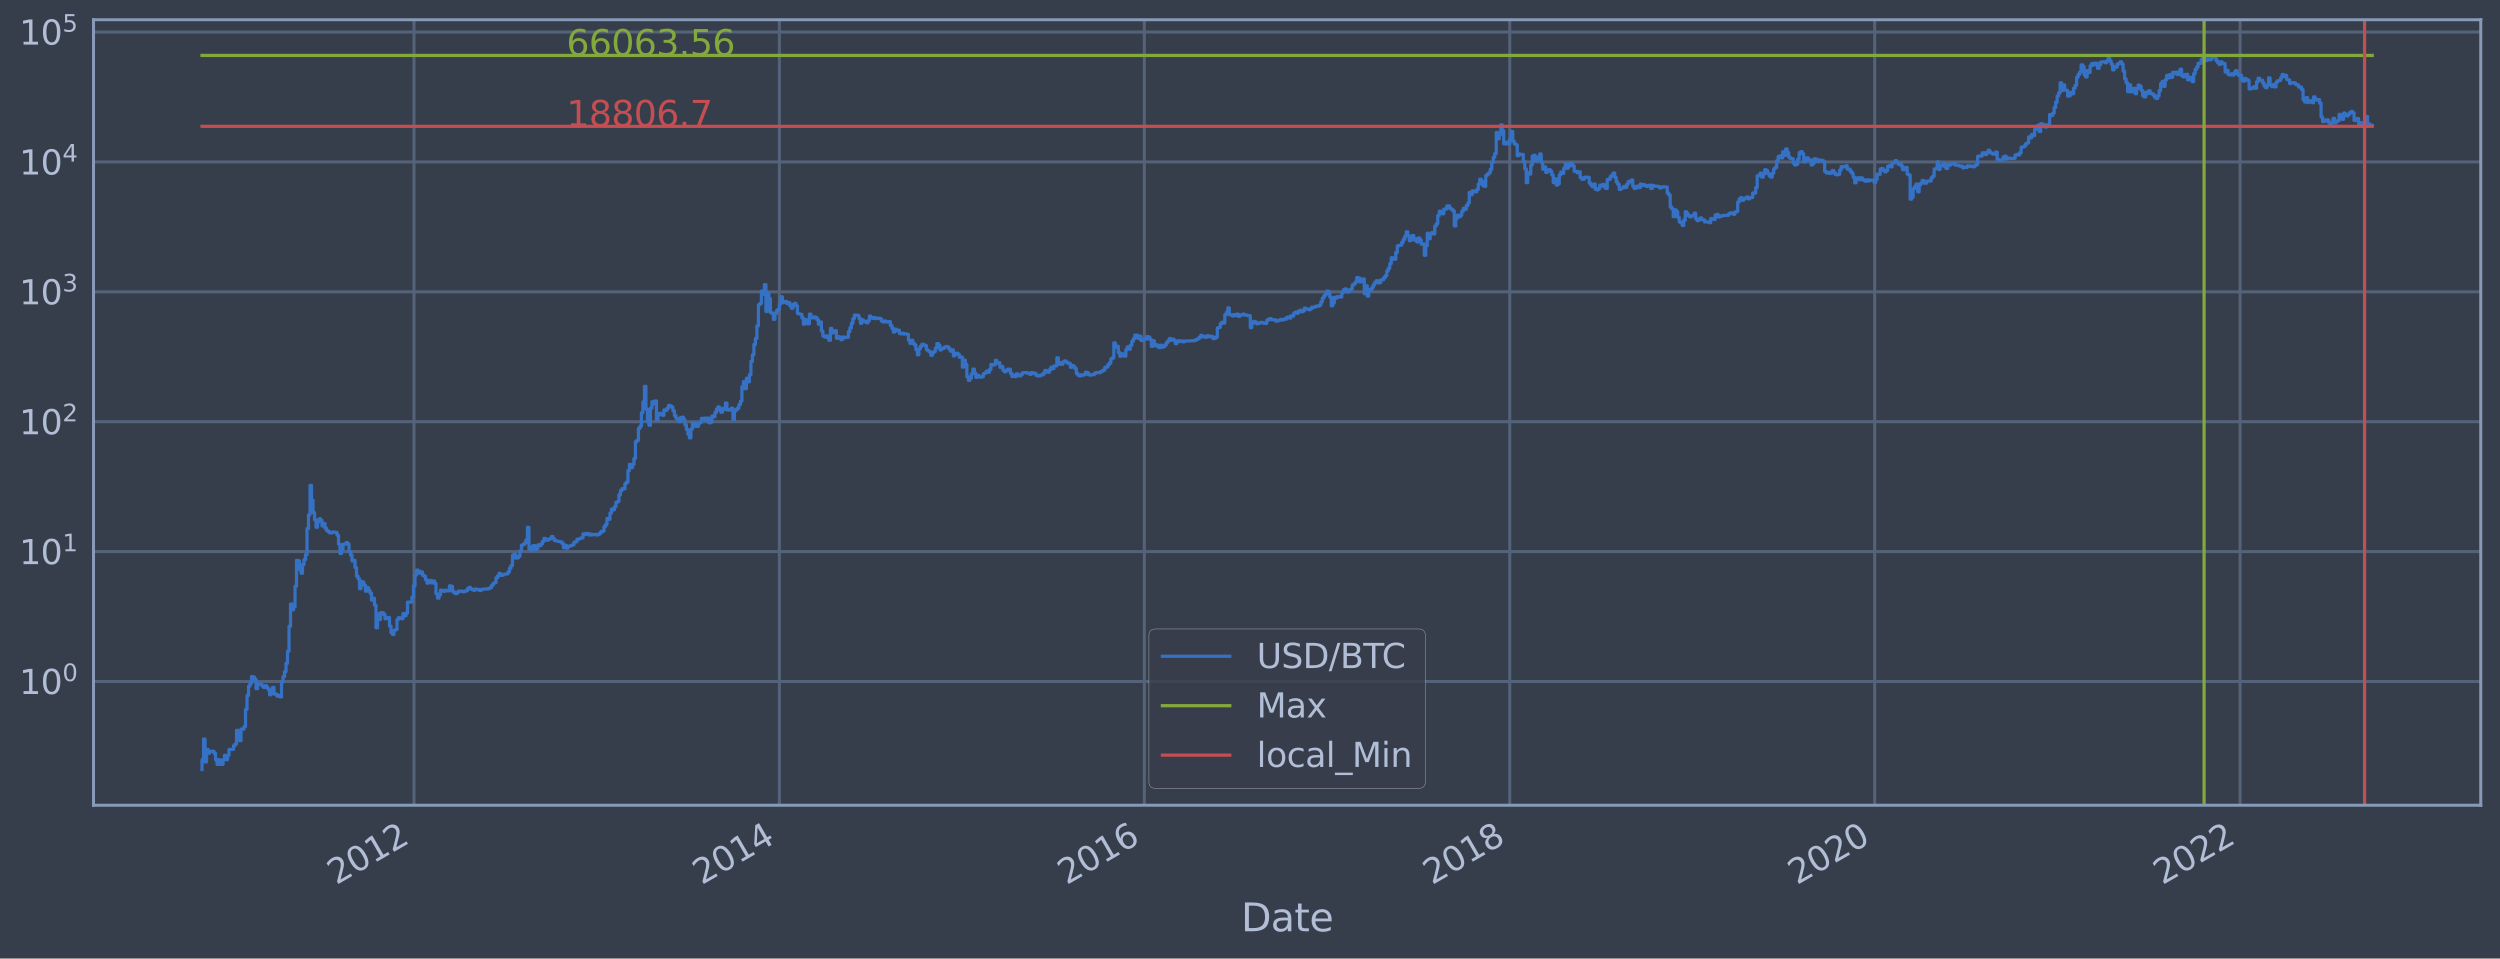 <?xml version="1.0" encoding="utf-8" standalone="no"?>
<!DOCTYPE svg PUBLIC "-//W3C//DTD SVG 1.1//EN"
  "http://www.w3.org/Graphics/SVG/1.1/DTD/svg11.dtd">
<svg xmlns:xlink="http://www.w3.org/1999/xlink" width="934.976pt" height="358.47pt" viewBox="0 0 934.976 358.47" xmlns="http://www.w3.org/2000/svg" version="1.1">
 <defs>
  <style type="text/css">*{stroke-linejoin: round; stroke-linecap: butt}</style>
 </defs>
 <g id="figure_1">
  <g id="patch_1">
   <path d="M 0 358.47 
L 934.976 358.47 
L 934.976 0 
L 0 0 
z
" style="fill: #373e4b"/>
  </g>
  <g id="axes_1">
   <g id="patch_2">
    <path d="M 34.976 301.14 
L 927.776 301.14 
L 927.776 7.38 
L 34.976 7.38 
z
" style="fill: #373e4b"/>
   </g>
   <g id="matplotlib.axis_1">
    <g id="xtick_1">
     <g id="line2d_1">
      <path d="M 154.827 301.14 
L 154.827 7.38 
" clip-path="url(#p076c9f16f1)" style="fill: none; stroke: #546379; stroke-width: 1.12; stroke-linecap: square"/>
     </g>
     <g id="line2d_2"/>
     <g id="text_1">
      <!-- 2012 -->
      <g style="fill: #b1bed6" transform="translate(125.745 331.065) rotate(-30) scale(0.126 -0.126)">
       <defs>
        <path id="DejaVuSans-32" d="M 1228 531 
L 3431 531 
L 3431 0 
L 469 0 
L 469 531 
Q 828 903 1448 1529 
Q 2069 2156 2228 2338 
Q 2531 2678 2651 2914 
Q 2772 3150 2772 3378 
Q 2772 3750 2511 3984 
Q 2250 4219 1831 4219 
Q 1534 4219 1204 4116 
Q 875 4013 500 3803 
L 500 4441 
Q 881 4594 1212 4672 
Q 1544 4750 1819 4750 
Q 2544 4750 2975 4387 
Q 3406 4025 3406 3419 
Q 3406 3131 3298 2873 
Q 3191 2616 2906 2266 
Q 2828 2175 2409 1742 
Q 1991 1309 1228 531 
z
" transform="scale(0.016)"/>
        <path id="DejaVuSans-30" d="M 2034 4250 
Q 1547 4250 1301 3770 
Q 1056 3291 1056 2328 
Q 1056 1369 1301 889 
Q 1547 409 2034 409 
Q 2525 409 2770 889 
Q 3016 1369 3016 2328 
Q 3016 3291 2770 3770 
Q 2525 4250 2034 4250 
z
M 2034 4750 
Q 2819 4750 3233 4129 
Q 3647 3509 3647 2328 
Q 3647 1150 3233 529 
Q 2819 -91 2034 -91 
Q 1250 -91 836 529 
Q 422 1150 422 2328 
Q 422 3509 836 4129 
Q 1250 4750 2034 4750 
z
" transform="scale(0.016)"/>
        <path id="DejaVuSans-31" d="M 794 531 
L 1825 531 
L 1825 4091 
L 703 3866 
L 703 4441 
L 1819 4666 
L 2450 4666 
L 2450 531 
L 3481 531 
L 3481 0 
L 794 0 
L 794 531 
z
" transform="scale(0.016)"/>
       </defs>
       <use xlink:href="#DejaVuSans-32"/>
       <use xlink:href="#DejaVuSans-30" x="63.623"/>
       <use xlink:href="#DejaVuSans-31" x="127.246"/>
       <use xlink:href="#DejaVuSans-32" x="190.869"/>
      </g>
     </g>
    </g>
    <g id="xtick_2">
     <g id="line2d_3">
      <path d="M 291.49 301.14 
L 291.49 7.38 
" clip-path="url(#p076c9f16f1)" style="fill: none; stroke: #546379; stroke-width: 1.12; stroke-linecap: square"/>
     </g>
     <g id="line2d_4"/>
     <g id="text_2">
      <!-- 2014 -->
      <g style="fill: #b1bed6" transform="translate(262.409 331.065) rotate(-30) scale(0.126 -0.126)">
       <defs>
        <path id="DejaVuSans-34" d="M 2419 4116 
L 825 1625 
L 2419 1625 
L 2419 4116 
z
M 2253 4666 
L 3047 4666 
L 3047 1625 
L 3713 1625 
L 3713 1100 
L 3047 1100 
L 3047 0 
L 2419 0 
L 2419 1100 
L 313 1100 
L 313 1709 
L 2253 4666 
z
" transform="scale(0.016)"/>
       </defs>
       <use xlink:href="#DejaVuSans-32"/>
       <use xlink:href="#DejaVuSans-30" x="63.623"/>
       <use xlink:href="#DejaVuSans-31" x="127.246"/>
       <use xlink:href="#DejaVuSans-34" x="190.869"/>
      </g>
     </g>
    </g>
    <g id="xtick_3">
     <g id="line2d_5">
      <path d="M 427.967 301.14 
L 427.967 7.38 
" clip-path="url(#p076c9f16f1)" style="fill: none; stroke: #546379; stroke-width: 1.12; stroke-linecap: square"/>
     </g>
     <g id="line2d_6"/>
     <g id="text_3">
      <!-- 2016 -->
      <g style="fill: #b1bed6" transform="translate(398.886 331.065) rotate(-30) scale(0.126 -0.126)">
       <defs>
        <path id="DejaVuSans-36" d="M 2113 2584 
Q 1688 2584 1439 2293 
Q 1191 2003 1191 1497 
Q 1191 994 1439 701 
Q 1688 409 2113 409 
Q 2538 409 2786 701 
Q 3034 994 3034 1497 
Q 3034 2003 2786 2293 
Q 2538 2584 2113 2584 
z
M 3366 4563 
L 3366 3988 
Q 3128 4100 2886 4159 
Q 2644 4219 2406 4219 
Q 1781 4219 1451 3797 
Q 1122 3375 1075 2522 
Q 1259 2794 1537 2939 
Q 1816 3084 2150 3084 
Q 2853 3084 3261 2657 
Q 3669 2231 3669 1497 
Q 3669 778 3244 343 
Q 2819 -91 2113 -91 
Q 1303 -91 875 529 
Q 447 1150 447 2328 
Q 447 3434 972 4092 
Q 1497 4750 2381 4750 
Q 2619 4750 2861 4703 
Q 3103 4656 3366 4563 
z
" transform="scale(0.016)"/>
       </defs>
       <use xlink:href="#DejaVuSans-32"/>
       <use xlink:href="#DejaVuSans-30" x="63.623"/>
       <use xlink:href="#DejaVuSans-31" x="127.246"/>
       <use xlink:href="#DejaVuSans-36" x="190.869"/>
      </g>
     </g>
    </g>
    <g id="xtick_4">
     <g id="line2d_7">
      <path d="M 564.631 301.14 
L 564.631 7.38 
" clip-path="url(#p076c9f16f1)" style="fill: none; stroke: #546379; stroke-width: 1.12; stroke-linecap: square"/>
     </g>
     <g id="line2d_8"/>
     <g id="text_4">
      <!-- 2018 -->
      <g style="fill: #b1bed6" transform="translate(535.55 331.065) rotate(-30) scale(0.126 -0.126)">
       <defs>
        <path id="DejaVuSans-38" d="M 2034 2216 
Q 1584 2216 1326 1975 
Q 1069 1734 1069 1313 
Q 1069 891 1326 650 
Q 1584 409 2034 409 
Q 2484 409 2743 651 
Q 3003 894 3003 1313 
Q 3003 1734 2745 1975 
Q 2488 2216 2034 2216 
z
M 1403 2484 
Q 997 2584 770 2862 
Q 544 3141 544 3541 
Q 544 4100 942 4425 
Q 1341 4750 2034 4750 
Q 2731 4750 3128 4425 
Q 3525 4100 3525 3541 
Q 3525 3141 3298 2862 
Q 3072 2584 2669 2484 
Q 3125 2378 3379 2068 
Q 3634 1759 3634 1313 
Q 3634 634 3220 271 
Q 2806 -91 2034 -91 
Q 1263 -91 848 271 
Q 434 634 434 1313 
Q 434 1759 690 2068 
Q 947 2378 1403 2484 
z
M 1172 3481 
Q 1172 3119 1398 2916 
Q 1625 2713 2034 2713 
Q 2441 2713 2670 2916 
Q 2900 3119 2900 3481 
Q 2900 3844 2670 4047 
Q 2441 4250 2034 4250 
Q 1625 4250 1398 4047 
Q 1172 3844 1172 3481 
z
" transform="scale(0.016)"/>
       </defs>
       <use xlink:href="#DejaVuSans-32"/>
       <use xlink:href="#DejaVuSans-30" x="63.623"/>
       <use xlink:href="#DejaVuSans-31" x="127.246"/>
       <use xlink:href="#DejaVuSans-38" x="190.869"/>
      </g>
     </g>
    </g>
    <g id="xtick_5">
     <g id="line2d_9">
      <path d="M 701.107 301.14 
L 701.107 7.38 
" clip-path="url(#p076c9f16f1)" style="fill: none; stroke: #546379; stroke-width: 1.12; stroke-linecap: square"/>
     </g>
     <g id="line2d_10"/>
     <g id="text_5">
      <!-- 2020 -->
      <g style="fill: #b1bed6" transform="translate(672.026 331.065) rotate(-30) scale(0.126 -0.126)">
       <use xlink:href="#DejaVuSans-32"/>
       <use xlink:href="#DejaVuSans-30" x="63.623"/>
       <use xlink:href="#DejaVuSans-32" x="127.246"/>
       <use xlink:href="#DejaVuSans-30" x="190.869"/>
      </g>
     </g>
    </g>
    <g id="xtick_6">
     <g id="line2d_11">
      <path d="M 837.771 301.14 
L 837.771 7.38 
" clip-path="url(#p076c9f16f1)" style="fill: none; stroke: #546379; stroke-width: 1.12; stroke-linecap: square"/>
     </g>
     <g id="line2d_12"/>
     <g id="text_6">
      <!-- 2022 -->
      <g style="fill: #b1bed6" transform="translate(808.69 331.065) rotate(-30) scale(0.126 -0.126)">
       <use xlink:href="#DejaVuSans-32"/>
       <use xlink:href="#DejaVuSans-30" x="63.623"/>
       <use xlink:href="#DejaVuSans-32" x="127.246"/>
       <use xlink:href="#DejaVuSans-32" x="190.869"/>
      </g>
     </g>
    </g>
    <g id="text_7">
     <!-- Date -->
     <g style="fill: #b1bed6" transform="translate(464.167 348.276) scale(0.144 -0.144)">
      <defs>
       <path id="DejaVuSans-44" d="M 1259 4147 
L 1259 519 
L 2022 519 
Q 2988 519 3436 956 
Q 3884 1394 3884 2338 
Q 3884 3275 3436 3711 
Q 2988 4147 2022 4147 
L 1259 4147 
z
M 628 4666 
L 1925 4666 
Q 3281 4666 3915 4102 
Q 4550 3538 4550 2338 
Q 4550 1131 3912 565 
Q 3275 0 1925 0 
L 628 0 
L 628 4666 
z
" transform="scale(0.016)"/>
       <path id="DejaVuSans-61" d="M 2194 1759 
Q 1497 1759 1228 1600 
Q 959 1441 959 1056 
Q 959 750 1161 570 
Q 1363 391 1709 391 
Q 2188 391 2477 730 
Q 2766 1069 2766 1631 
L 2766 1759 
L 2194 1759 
z
M 3341 1997 
L 3341 0 
L 2766 0 
L 2766 531 
Q 2569 213 2275 61 
Q 1981 -91 1556 -91 
Q 1019 -91 701 211 
Q 384 513 384 1019 
Q 384 1609 779 1909 
Q 1175 2209 1959 2209 
L 2766 2209 
L 2766 2266 
Q 2766 2663 2505 2880 
Q 2244 3097 1772 3097 
Q 1472 3097 1187 3025 
Q 903 2953 641 2809 
L 641 3341 
Q 956 3463 1253 3523 
Q 1550 3584 1831 3584 
Q 2591 3584 2966 3190 
Q 3341 2797 3341 1997 
z
" transform="scale(0.016)"/>
       <path id="DejaVuSans-74" d="M 1172 4494 
L 1172 3500 
L 2356 3500 
L 2356 3053 
L 1172 3053 
L 1172 1153 
Q 1172 725 1289 603 
Q 1406 481 1766 481 
L 2356 481 
L 2356 0 
L 1766 0 
Q 1100 0 847 248 
Q 594 497 594 1153 
L 594 3053 
L 172 3053 
L 172 3500 
L 594 3500 
L 594 4494 
L 1172 4494 
z
" transform="scale(0.016)"/>
       <path id="DejaVuSans-65" d="M 3597 1894 
L 3597 1613 
L 953 1613 
Q 991 1019 1311 708 
Q 1631 397 2203 397 
Q 2534 397 2845 478 
Q 3156 559 3463 722 
L 3463 178 
Q 3153 47 2828 -22 
Q 2503 -91 2169 -91 
Q 1331 -91 842 396 
Q 353 884 353 1716 
Q 353 2575 817 3079 
Q 1281 3584 2069 3584 
Q 2775 3584 3186 3129 
Q 3597 2675 3597 1894 
z
M 3022 2063 
Q 3016 2534 2758 2815 
Q 2500 3097 2075 3097 
Q 1594 3097 1305 2825 
Q 1016 2553 972 2059 
L 3022 2063 
z
" transform="scale(0.016)"/>
      </defs>
      <use xlink:href="#DejaVuSans-44"/>
      <use xlink:href="#DejaVuSans-61" x="77.002"/>
      <use xlink:href="#DejaVuSans-74" x="138.281"/>
      <use xlink:href="#DejaVuSans-65" x="177.49"/>
     </g>
    </g>
   </g>
   <g id="matplotlib.axis_2">
    <g id="ytick_1">
     <g id="line2d_13">
      <path d="M 34.976 254.864 
L 927.776 254.864 
" clip-path="url(#p076c9f16f1)" style="fill: none; stroke: #546379; stroke-width: 1.12; stroke-linecap: square"/>
     </g>
     <g id="line2d_14"/>
     <g id="text_8">
      <!-- $\mathdefault{10^{0}}$ -->
      <g style="fill: #b1bed6" transform="translate(7.2 259.651) scale(0.126 -0.126)">
       <use xlink:href="#DejaVuSans-31" transform="translate(0 0.766)"/>
       <use xlink:href="#DejaVuSans-30" transform="translate(63.623 0.766)"/>
       <use xlink:href="#DejaVuSans-30" transform="translate(128.203 39.047) scale(0.7)"/>
      </g>
     </g>
    </g>
    <g id="ytick_2">
     <g id="line2d_15">
      <path d="M 34.976 206.288 
L 927.776 206.288 
" clip-path="url(#p076c9f16f1)" style="fill: none; stroke: #546379; stroke-width: 1.12; stroke-linecap: square"/>
     </g>
     <g id="line2d_16"/>
     <g id="text_9">
      <!-- $\mathdefault{10^{1}}$ -->
      <g style="fill: #b1bed6" transform="translate(7.2 211.075) scale(0.126 -0.126)">
       <use xlink:href="#DejaVuSans-31" transform="translate(0 0.684)"/>
       <use xlink:href="#DejaVuSans-30" transform="translate(63.623 0.684)"/>
       <use xlink:href="#DejaVuSans-31" transform="translate(128.203 38.966) scale(0.7)"/>
      </g>
     </g>
    </g>
    <g id="ytick_3">
     <g id="line2d_17">
      <path d="M 34.976 157.713 
L 927.776 157.713 
" clip-path="url(#p076c9f16f1)" style="fill: none; stroke: #546379; stroke-width: 1.12; stroke-linecap: square"/>
     </g>
     <g id="line2d_18"/>
     <g id="text_10">
      <!-- $\mathdefault{10^{2}}$ -->
      <g style="fill: #b1bed6" transform="translate(7.2 162.5) scale(0.126 -0.126)">
       <use xlink:href="#DejaVuSans-31" transform="translate(0 0.766)"/>
       <use xlink:href="#DejaVuSans-30" transform="translate(63.623 0.766)"/>
       <use xlink:href="#DejaVuSans-32" transform="translate(128.203 39.047) scale(0.7)"/>
      </g>
     </g>
    </g>
    <g id="ytick_4">
     <g id="line2d_19">
      <path d="M 34.976 109.138 
L 927.776 109.138 
" clip-path="url(#p076c9f16f1)" style="fill: none; stroke: #546379; stroke-width: 1.12; stroke-linecap: square"/>
     </g>
     <g id="line2d_20"/>
     <g id="text_11">
      <!-- $\mathdefault{10^{3}}$ -->
      <g style="fill: #b1bed6" transform="translate(7.2 113.925) scale(0.126 -0.126)">
       <defs>
        <path id="DejaVuSans-33" d="M 2597 2516 
Q 3050 2419 3304 2112 
Q 3559 1806 3559 1356 
Q 3559 666 3084 287 
Q 2609 -91 1734 -91 
Q 1441 -91 1130 -33 
Q 819 25 488 141 
L 488 750 
Q 750 597 1062 519 
Q 1375 441 1716 441 
Q 2309 441 2620 675 
Q 2931 909 2931 1356 
Q 2931 1769 2642 2001 
Q 2353 2234 1838 2234 
L 1294 2234 
L 1294 2753 
L 1863 2753 
Q 2328 2753 2575 2939 
Q 2822 3125 2822 3475 
Q 2822 3834 2567 4026 
Q 2313 4219 1838 4219 
Q 1578 4219 1281 4162 
Q 984 4106 628 3988 
L 628 4550 
Q 988 4650 1302 4700 
Q 1616 4750 1894 4750 
Q 2613 4750 3031 4423 
Q 3450 4097 3450 3541 
Q 3450 3153 3228 2886 
Q 3006 2619 2597 2516 
z
" transform="scale(0.016)"/>
       </defs>
       <use xlink:href="#DejaVuSans-31" transform="translate(0 0.766)"/>
       <use xlink:href="#DejaVuSans-30" transform="translate(63.623 0.766)"/>
       <use xlink:href="#DejaVuSans-33" transform="translate(128.203 39.047) scale(0.7)"/>
      </g>
     </g>
    </g>
    <g id="ytick_5">
     <g id="line2d_21">
      <path d="M 34.976 60.562 
L 927.776 60.562 
" clip-path="url(#p076c9f16f1)" style="fill: none; stroke: #546379; stroke-width: 1.12; stroke-linecap: square"/>
     </g>
     <g id="line2d_22"/>
     <g id="text_12">
      <!-- $\mathdefault{10^{4}}$ -->
      <g style="fill: #b1bed6" transform="translate(7.2 65.349) scale(0.126 -0.126)">
       <use xlink:href="#DejaVuSans-31" transform="translate(0 0.684)"/>
       <use xlink:href="#DejaVuSans-30" transform="translate(63.623 0.684)"/>
       <use xlink:href="#DejaVuSans-34" transform="translate(128.203 38.966) scale(0.7)"/>
      </g>
     </g>
    </g>
    <g id="ytick_6">
     <g id="line2d_23">
      <path d="M 34.976 11.987 
L 927.776 11.987 
" clip-path="url(#p076c9f16f1)" style="fill: none; stroke: #546379; stroke-width: 1.12; stroke-linecap: square"/>
     </g>
     <g id="line2d_24"/>
     <g id="text_13">
      <!-- $\mathdefault{10^{5}}$ -->
      <g style="fill: #b1bed6" transform="translate(7.2 16.774) scale(0.126 -0.126)">
       <defs>
        <path id="DejaVuSans-35" d="M 691 4666 
L 3169 4666 
L 3169 4134 
L 1269 4134 
L 1269 2991 
Q 1406 3038 1543 3061 
Q 1681 3084 1819 3084 
Q 2600 3084 3056 2656 
Q 3513 2228 3513 1497 
Q 3513 744 3044 326 
Q 2575 -91 1722 -91 
Q 1428 -91 1123 -41 
Q 819 9 494 109 
L 494 744 
Q 775 591 1075 516 
Q 1375 441 1709 441 
Q 2250 441 2565 725 
Q 2881 1009 2881 1497 
Q 2881 1984 2565 2268 
Q 2250 2553 1709 2553 
Q 1456 2553 1204 2497 
Q 953 2441 691 2322 
L 691 4666 
z
" transform="scale(0.016)"/>
       </defs>
       <use xlink:href="#DejaVuSans-31" transform="translate(0 0.684)"/>
       <use xlink:href="#DejaVuSans-30" transform="translate(63.623 0.684)"/>
       <use xlink:href="#DejaVuSans-35" transform="translate(128.203 38.966) scale(0.7)"/>
      </g>
     </g>
    </g>
    <g id="ytick_7">
     <g id="line2d_25"/>
    </g>
    <g id="ytick_8">
     <g id="line2d_26"/>
    </g>
    <g id="ytick_9">
     <g id="line2d_27"/>
    </g>
    <g id="ytick_10">
     <g id="line2d_28"/>
    </g>
    <g id="ytick_11">
     <g id="line2d_29"/>
    </g>
    <g id="ytick_12">
     <g id="line2d_30"/>
    </g>
    <g id="ytick_13">
     <g id="line2d_31"/>
    </g>
    <g id="ytick_14">
     <g id="line2d_32"/>
    </g>
    <g id="ytick_15">
     <g id="line2d_33"/>
    </g>
    <g id="ytick_16">
     <g id="line2d_34"/>
    </g>
    <g id="ytick_17">
     <g id="line2d_35"/>
    </g>
    <g id="ytick_18">
     <g id="line2d_36"/>
    </g>
    <g id="ytick_19">
     <g id="line2d_37"/>
    </g>
    <g id="ytick_20">
     <g id="line2d_38"/>
    </g>
    <g id="ytick_21">
     <g id="line2d_39"/>
    </g>
    <g id="ytick_22">
     <g id="line2d_40"/>
    </g>
    <g id="ytick_23">
     <g id="line2d_41"/>
    </g>
    <g id="ytick_24">
     <g id="line2d_42"/>
    </g>
    <g id="ytick_25">
     <g id="line2d_43"/>
    </g>
    <g id="ytick_26">
     <g id="line2d_44"/>
    </g>
    <g id="ytick_27">
     <g id="line2d_45"/>
    </g>
    <g id="ytick_28">
     <g id="line2d_46"/>
    </g>
    <g id="ytick_29">
     <g id="line2d_47"/>
    </g>
    <g id="ytick_30">
     <g id="line2d_48"/>
    </g>
    <g id="ytick_31">
     <g id="line2d_49"/>
    </g>
    <g id="ytick_32">
     <g id="line2d_50"/>
    </g>
    <g id="ytick_33">
     <g id="line2d_51"/>
    </g>
    <g id="ytick_34">
     <g id="line2d_52"/>
    </g>
    <g id="ytick_35">
     <g id="line2d_53"/>
    </g>
    <g id="ytick_36">
     <g id="line2d_54"/>
    </g>
    <g id="ytick_37">
     <g id="line2d_55"/>
    </g>
    <g id="ytick_38">
     <g id="line2d_56"/>
    </g>
    <g id="ytick_39">
     <g id="line2d_57"/>
    </g>
    <g id="ytick_40">
     <g id="line2d_58"/>
    </g>
    <g id="ytick_41">
     <g id="line2d_59"/>
    </g>
    <g id="ytick_42">
     <g id="line2d_60"/>
    </g>
    <g id="ytick_43">
     <g id="line2d_61"/>
    </g>
    <g id="ytick_44">
     <g id="line2d_62"/>
    </g>
    <g id="ytick_45">
     <g id="line2d_63"/>
    </g>
    <g id="ytick_46">
     <g id="line2d_64"/>
    </g>
    <g id="ytick_47">
     <g id="line2d_65"/>
    </g>
    <g id="ytick_48">
     <g id="line2d_66"/>
    </g>
    <g id="ytick_49">
     <g id="line2d_67"/>
    </g>
    <g id="ytick_50">
     <g id="line2d_68"/>
    </g>
    <g id="ytick_51">
     <g id="line2d_69"/>
    </g>
    <g id="ytick_52">
     <g id="line2d_70"/>
    </g>
    <g id="ytick_53">
     <g id="line2d_71"/>
    </g>
    <g id="ytick_54">
     <g id="line2d_72"/>
    </g>
   </g>
   <g id="line2d_73">
    <path d="M 75.558 287.787 
L 75.558 284.109 
L 76.119 284.109 
L 76.119 276.416 
L 76.68 276.416 
L 76.68 284.97 
L 77.24 284.97 
L 77.24 280.263 
L 77.801 280.263 
L 77.801 281.718 
L 78.362 281.718 
L 78.362 280.978 
L 80.045 280.978 
L 80.045 281.718 
L 80.606 281.718 
L 80.606 284.109 
L 81.166 284.109 
L 81.166 285.868 
L 81.727 285.868 
L 81.727 284.109 
L 82.288 284.109 
L 82.288 285.868 
L 83.41 285.868 
L 83.41 284.109 
L 83.971 284.109 
L 83.971 282.485 
L 84.532 282.485 
L 84.532 284.109 
L 85.092 284.109 
L 85.092 282.485 
L 85.653 282.485 
L 85.653 280.263 
L 87.336 280.263 
L 87.336 278.901 
L 87.897 278.901 
L 87.897 278.252 
L 88.458 278.252 
L 88.458 273.164 
L 89.019 273.164 
L 89.019 274.194 
L 89.579 274.194 
L 89.579 277.011 
L 90.14 277.011 
L 90.14 272.668 
L 91.262 272.668 
L 91.262 271.709 
L 91.823 271.709 
L 91.823 265.291 
L 92.384 265.291 
L 92.384 260.105 
L 92.945 260.105 
L 92.945 256.623 
L 93.505 256.623 
L 93.505 255.506 
L 94.066 255.506 
L 94.066 253.046 
L 94.627 253.046 
L 94.627 253.24 
L 95.188 253.24 
L 95.188 254.036 
L 95.749 254.036 
L 95.749 257.56 
L 96.31 257.56 
L 96.31 255.725 
L 97.431 255.725 
L 97.431 255.946 
L 97.992 255.946 
L 97.992 256.623 
L 98.553 256.623 
L 98.553 257.086 
L 99.114 257.086 
L 99.114 256.395 
L 99.675 256.395 
L 99.675 257.086 
L 100.236 257.086 
L 100.236 257.801 
L 100.797 257.801 
L 100.797 259.836 
L 101.358 259.836 
L 101.358 258.045 
L 101.918 258.045 
L 101.918 257.086 
L 102.479 257.086 
L 102.479 259.571 
L 103.601 259.571 
L 103.601 260.377 
L 104.162 260.377 
L 104.162 260.105 
L 104.723 260.105 
L 104.723 260.653 
L 105.284 260.653 
L 105.284 255.076 
L 105.844 255.076 
L 105.844 253.046 
L 106.405 253.046 
L 106.405 251.194 
L 106.966 251.194 
L 106.966 248.069 
L 107.527 248.069 
L 107.527 243.546 
L 108.088 243.546 
L 108.088 234.225 
L 108.649 234.225 
L 108.649 225.884 
L 109.21 225.884 
L 109.21 228.077 
L 109.77 228.077 
L 109.77 226.98 
L 110.331 226.98 
L 110.331 219.248 
L 110.892 219.248 
L 110.892 209.568 
L 111.453 209.568 
L 111.453 209.791 
L 112.014 209.791 
L 112.014 212.985 
L 112.575 212.985 
L 112.575 214.393 
L 113.136 214.393 
L 113.136 211.128 
L 113.697 211.128 
L 113.697 209.275 
L 114.257 209.275 
L 114.257 207.437 
L 114.818 207.437 
L 114.818 197.664 
L 115.379 197.664 
L 115.379 192.538 
L 115.94 192.538 
L 115.94 181.527 
L 116.501 181.527 
L 116.501 187.068 
L 117.062 187.068 
L 117.062 191.676 
L 117.623 191.676 
L 117.623 194.362 
L 118.183 194.362 
L 118.183 197.193 
L 118.744 197.193 
L 118.744 195.156 
L 119.305 195.156 
L 119.305 194.018 
L 119.866 194.018 
L 119.866 194.628 
L 120.427 194.628 
L 120.427 196.719 
L 120.988 196.719 
L 120.988 195.801 
L 121.549 195.801 
L 121.549 197.511 
L 122.109 197.511 
L 122.109 198.421 
L 122.67 198.421 
L 122.67 198.817 
L 123.231 198.817 
L 123.231 199.296 
L 124.353 199.281 
L 124.353 198.95 
L 125.475 199.04 
L 125.475 199.1 
L 126.036 199.1 
L 126.036 200.161 
L 126.596 200.161 
L 126.596 203.487 
L 127.157 203.487 
L 127.157 207.018 
L 127.718 207.018 
L 127.718 205.563 
L 128.279 205.563 
L 128.279 203.524 
L 129.401 203.543 
L 129.401 202.886 
L 129.962 202.886 
L 129.962 203.395 
L 130.522 203.395 
L 130.522 206.267 
L 131.083 206.267 
L 131.083 207.594 
L 131.644 207.594 
L 131.644 209.816 
L 132.205 209.816 
L 132.205 209.568 
L 132.766 209.568 
L 132.766 212.273 
L 133.327 212.273 
L 133.327 215.409 
L 133.888 215.409 
L 133.888 216.407 
L 134.448 216.407 
L 134.448 220.165 
L 135.009 220.165 
L 135.009 217.455 
L 135.57 217.455 
L 135.57 217.78 
L 136.131 217.78 
L 136.131 218.939 
L 136.692 218.939 
L 136.692 221.123 
L 137.253 221.123 
L 137.253 219.801 
L 137.814 219.801 
L 137.814 220.785 
L 138.375 220.785 
L 138.375 221.816 
L 138.935 221.816 
L 138.935 224.439 
L 139.496 224.439 
L 139.496 223.752 
L 140.057 223.752 
L 140.057 226.315 
L 140.618 226.315 
L 140.618 234.787 
L 141.179 234.787 
L 141.179 229.613 
L 141.74 229.613 
L 141.74 231.687 
L 142.301 231.687 
L 142.301 229.109 
L 143.422 229.171 
L 143.422 229.805 
L 143.983 229.805 
L 143.983 231.408 
L 144.544 231.408 
L 144.544 231.064 
L 145.105 231.064 
L 145.105 230.928 
L 145.666 230.928 
L 145.666 234.146 
L 146.227 234.146 
L 146.227 236.66 
L 146.787 236.66 
L 146.787 237.293 
L 147.348 237.293 
L 147.348 235.703 
L 147.909 235.703 
L 147.909 235.449 
L 148.47 235.449 
L 148.47 231.687 
L 149.031 231.687 
L 149.031 230.996 
L 149.592 230.996 
L 149.592 231.269 
L 150.153 231.269 
L 150.153 231.408 
L 150.714 231.408 
L 150.714 229.486 
L 151.274 229.486 
L 151.274 230.326 
L 151.835 230.326 
L 151.835 229.296 
L 152.396 229.296 
L 152.396 225.201 
L 154.079 225.149 
L 154.079 223.275 
L 154.64 223.275 
L 154.64 219.093 
L 155.2 219.093 
L 155.2 215.054 
L 155.761 215.054 
L 155.761 213.218 
L 156.322 213.218 
L 156.322 213.513 
L 156.883 213.513 
L 156.883 214.393 
L 157.444 214.393 
L 157.444 213.903 
L 158.005 213.903 
L 158.005 215.15 
L 158.566 215.15 
L 158.566 215.474 
L 159.126 215.474 
L 159.126 216.785 
L 159.687 216.785 
L 159.687 218.073 
L 160.248 218.073 
L 160.248 217.889 
L 160.809 217.889 
L 160.809 217.1 
L 161.37 217.1 
L 161.37 217.999 
L 161.931 217.999 
L 161.931 217.277 
L 162.492 217.277 
L 162.492 218.184 
L 163.053 218.184 
L 163.053 222.037 
L 163.613 222.037 
L 163.613 223.704 
L 164.174 223.704 
L 164.174 222.533 
L 164.735 222.533 
L 164.735 220.701 
L 165.296 220.701 
L 165.296 220.995 
L 165.857 220.995 
L 165.857 221.166 
L 166.418 221.166 
L 166.418 220.743 
L 166.979 220.743 
L 166.979 220.953 
L 168.1 220.995 
L 168.1 219.093 
L 168.661 219.093 
L 168.661 219.287 
L 169.222 219.287 
L 169.222 221.123 
L 169.783 221.123 
L 169.783 221.728 
L 170.344 221.728 
L 170.344 222.037 
L 170.905 222.037 
L 170.905 221.553 
L 171.465 221.553 
L 171.465 221.038 
L 172.587 221.08 
L 172.587 221.166 
L 173.148 221.166 
L 173.148 221.337 
L 173.709 221.337 
L 173.709 221.038 
L 174.831 220.953 
L 174.831 220.124 
L 175.392 220.124 
L 175.392 219.682 
L 175.952 219.682 
L 175.952 220.246 
L 176.513 220.246 
L 176.513 220.535 
L 177.074 220.535 
L 177.074 220.743 
L 177.635 220.743 
L 177.635 220.287 
L 178.196 220.287 
L 178.196 220.493 
L 179.318 220.493 
L 179.318 220.869 
L 179.878 220.869 
L 179.878 220.493 
L 180.439 220.493 
L 180.439 220.328 
L 182.683 220.246 
L 182.683 220.043 
L 183.244 220.043 
L 183.244 219.801 
L 183.804 219.801 
L 183.804 218.977 
L 184.365 218.977 
L 184.365 218.221 
L 184.926 218.221 
L 184.926 217.926 
L 185.487 217.926 
L 185.487 216.136 
L 186.048 216.136 
L 186.048 215.441 
L 186.609 215.441 
L 186.609 214.424 
L 187.17 214.424 
L 187.17 215.182 
L 188.291 215.118 
L 188.291 214.768 
L 189.413 214.705 
L 189.413 214.611 
L 189.974 214.611 
L 189.974 213.873 
L 190.535 213.873 
L 190.535 212.47 
L 191.096 212.47 
L 191.096 211.53 
L 191.657 211.53 
L 191.657 207.661 
L 192.217 207.661 
L 192.217 207.304 
L 192.778 207.304 
L 192.778 208.723 
L 193.9 208.628 
L 193.9 208.001 
L 194.461 208.001 
L 194.461 206.037 
L 195.022 206.037 
L 195.022 203.879 
L 195.583 203.879 
L 195.583 203.617 
L 196.143 203.617 
L 196.143 203.085 
L 196.704 203.085 
L 196.704 201.921 
L 197.265 201.921 
L 197.265 197.221 
L 197.826 197.221 
L 197.826 205.36 
L 198.387 205.36 
L 198.387 205.767 
L 198.948 205.767 
L 198.948 204.297 
L 199.509 204.297 
L 199.509 204.011 
L 200.069 204.011 
L 200.069 205.542 
L 200.63 205.542 
L 200.63 205.079 
L 201.191 205.079 
L 201.191 203.766 
L 201.752 203.766 
L 201.752 204.011 
L 202.313 204.011 
L 202.313 203.377 
L 202.874 203.377 
L 202.874 202.477 
L 203.435 202.477 
L 203.435 201.363 
L 203.996 201.363 
L 203.996 201.75 
L 204.556 201.75 
L 204.556 202.024 
L 205.117 202.024 
L 205.117 201.648 
L 205.678 201.648 
L 205.678 201.446 
L 206.239 201.446 
L 206.239 200.64 
L 206.8 200.64 
L 206.8 201.446 
L 207.361 201.446 
L 207.361 202.163 
L 208.482 202.267 
L 208.482 202.46 
L 209.604 202.548 
L 209.604 202.69 
L 210.165 202.69 
L 210.165 203.23 
L 210.726 203.23 
L 210.726 204.881 
L 211.287 204.881 
L 211.287 203.954 
L 211.848 203.954 
L 211.848 205.019 
L 212.408 205.019 
L 212.408 204.335 
L 212.969 204.335 
L 212.969 204.201 
L 213.53 204.201 
L 213.53 203.954 
L 214.091 203.954 
L 214.091 203.747 
L 214.652 203.747 
L 214.652 202.761 
L 215.213 202.761 
L 215.213 202.619 
L 215.774 202.619 
L 215.774 201.648 
L 216.895 201.581 
L 216.895 201.312 
L 217.456 201.312 
L 217.456 201.163 
L 218.017 201.163 
L 218.017 199.662 
L 218.578 199.662 
L 218.578 199.91 
L 219.139 199.91 
L 219.139 199.494 
L 220.261 199.57 
L 220.261 200.114 
L 220.821 200.114 
L 220.821 199.755 
L 221.382 199.755 
L 221.382 200.036 
L 222.504 199.942 
L 222.504 199.848 
L 223.065 199.848 
L 223.065 200.083 
L 223.626 200.083 
L 223.626 199.895 
L 224.187 199.895 
L 224.187 199.433 
L 224.747 199.433 
L 224.747 198.728 
L 225.869 198.684 
L 225.869 197.002 
L 226.43 197.002 
L 226.43 196.176 
L 226.991 196.176 
L 226.991 193.923 
L 227.552 193.923 
L 227.552 194.231 
L 228.113 194.231 
L 228.113 191.899 
L 228.674 191.899 
L 228.674 190.387 
L 229.234 190.387 
L 229.234 190.646 
L 229.795 190.646 
L 229.795 189.512 
L 230.356 189.512 
L 230.356 187.846 
L 230.917 187.846 
L 230.917 187.557 
L 231.478 187.557 
L 231.478 185.032 
L 232.039 185.032 
L 232.039 183.481 
L 232.6 183.481 
L 232.6 182.749 
L 233.721 182.833 
L 233.721 180.872 
L 234.282 180.872 
L 234.282 180.317 
L 234.843 180.317 
L 234.843 176.014 
L 235.404 176.014 
L 235.404 173.672 
L 235.965 173.672 
L 235.965 174.879 
L 236.526 174.879 
L 236.526 173.686 
L 237.086 173.686 
L 237.086 171.46 
L 237.647 171.46 
L 237.647 165.162 
L 238.208 165.162 
L 238.208 164.664 
L 238.769 164.664 
L 238.769 160.219 
L 239.33 160.219 
L 239.33 159.358 
L 239.891 159.358 
L 239.891 154.34 
L 240.452 154.34 
L 240.452 150.301 
L 241.013 150.301 
L 241.013 144.513 
L 241.573 144.513 
L 241.573 153.022 
L 242.134 153.022 
L 242.134 157.713 
L 242.695 157.713 
L 242.695 159.041 
L 243.256 159.041 
L 243.256 152.588 
L 243.817 152.588 
L 243.817 150.241 
L 244.378 150.241 
L 244.378 151.072 
L 244.939 151.072 
L 244.939 149.941 
L 245.499 149.941 
L 245.499 157.028 
L 246.06 157.028 
L 246.06 154.586 
L 246.621 154.586 
L 246.621 155.069 
L 247.182 155.069 
L 247.182 154.64 
L 247.743 154.64 
L 247.743 155.322 
L 248.304 155.322 
L 248.304 153.291 
L 248.865 153.291 
L 248.865 153.515 
L 249.425 153.515 
L 249.425 152.721 
L 249.986 152.721 
L 249.986 151.618 
L 250.547 151.618 
L 250.547 151.808 
L 251.108 151.808 
L 251.108 152.292 
L 251.669 152.292 
L 251.669 153.619 
L 252.23 153.619 
L 252.23 155.417 
L 252.791 155.417 
L 252.791 156.464 
L 253.352 156.464 
L 253.352 156.906 
L 253.912 156.906 
L 253.912 157.734 
L 254.473 157.734 
L 254.473 156.152 
L 255.034 156.152 
L 255.034 156.021 
L 255.595 156.021 
L 255.595 156.908 
L 256.156 156.908 
L 256.156 158.873 
L 256.717 158.873 
L 256.717 160.651 
L 257.278 160.651 
L 257.278 162.41 
L 257.838 162.41 
L 257.838 163.782 
L 258.399 163.782 
L 258.399 160.434 
L 258.96 160.434 
L 258.96 158.139 
L 259.521 158.139 
L 259.521 158.345 
L 260.082 158.345 
L 260.082 159.472 
L 261.204 159.474 
L 261.204 158.356 
L 261.764 158.356 
L 261.764 157.989 
L 262.325 157.989 
L 262.325 156.444 
L 262.886 156.444 
L 262.886 156.694 
L 263.447 156.694 
L 263.447 156.373 
L 264.008 156.373 
L 264.008 157.13 
L 264.569 157.13 
L 264.569 156.357 
L 265.13 156.357 
L 265.13 158.122 
L 265.691 158.122 
L 265.691 157.861 
L 266.251 157.861 
L 266.251 155.62 
L 266.812 155.62 
L 266.812 155.887 
L 267.373 155.887 
L 267.373 154.271 
L 267.934 154.271 
L 267.934 153.033 
L 268.495 153.033 
L 268.495 152.164 
L 269.056 152.164 
L 269.056 153.409 
L 269.617 153.409 
L 269.617 154.189 
L 270.177 154.189 
L 270.177 152.747 
L 270.738 152.747 
L 270.738 153.166 
L 271.299 153.166 
L 271.299 150.743 
L 271.86 150.743 
L 271.86 153.339 
L 272.982 153.406 
L 272.982 153.065 
L 273.543 153.065 
L 273.543 152.669 
L 274.103 152.669 
L 274.103 156.916 
L 274.664 156.916 
L 274.664 153.657 
L 275.225 153.657 
L 275.225 153.155 
L 275.786 153.155 
L 275.786 152.603 
L 276.347 152.603 
L 276.347 151.355 
L 276.908 151.355 
L 276.908 150.029 
L 277.469 150.029 
L 277.469 144.608 
L 278.03 144.608 
L 278.03 142.704 
L 278.59 142.704 
L 278.59 145.365 
L 279.151 145.365 
L 279.151 141.467 
L 279.712 141.467 
L 279.712 142.776 
L 280.273 142.776 
L 280.273 140.146 
L 280.834 140.146 
L 280.834 135.178 
L 281.395 135.178 
L 281.395 132.654 
L 281.956 132.654 
L 281.956 128.84 
L 282.516 128.84 
L 282.516 126.59 
L 283.077 126.59 
L 283.077 121.865 
L 283.638 121.865 
L 283.638 113.977 
L 284.199 113.977 
L 284.199 113.465 
L 284.76 113.465 
L 284.76 108.842 
L 285.321 108.842 
L 285.321 110.109 
L 285.882 110.109 
L 285.882 106.431 
L 286.442 106.431 
L 286.442 116.485 
L 287.003 116.485 
L 287.003 109.591 
L 287.564 109.591 
L 287.564 111.715 
L 288.125 111.715 
L 288.125 116.966 
L 288.686 116.966 
L 288.686 117.11 
L 289.247 117.11 
L 289.247 119.424 
L 289.808 119.424 
L 289.808 117.304 
L 290.369 117.304 
L 290.369 116.215 
L 290.929 116.215 
L 290.929 115.719 
L 291.49 115.719 
L 291.49 113.651 
L 292.051 113.651 
L 292.051 110.996 
L 292.612 110.996 
L 292.612 113.163 
L 293.173 113.163 
L 293.173 112.715 
L 294.295 112.77 
L 294.295 113.552 
L 294.855 113.552 
L 294.855 113.202 
L 295.416 113.202 
L 295.416 114.379 
L 295.977 114.379 
L 295.977 115.275 
L 296.538 115.275 
L 296.538 113.845 
L 297.099 113.845 
L 297.099 113.47 
L 297.66 113.47 
L 297.66 114.352 
L 298.221 114.352 
L 298.221 117.249 
L 298.781 117.249 
L 298.781 117.426 
L 299.342 117.426 
L 299.342 117.577 
L 299.903 117.577 
L 299.903 118.886 
L 300.464 118.886 
L 300.464 121.257 
L 301.025 121.257 
L 301.025 119.529 
L 301.586 119.529 
L 301.586 120.441 
L 302.147 120.441 
L 302.147 121.09 
L 302.708 121.09 
L 302.708 117.483 
L 303.268 117.483 
L 303.268 118.818 
L 304.39 118.907 
L 304.39 118.519 
L 304.951 118.519 
L 304.951 118.718 
L 305.512 118.718 
L 305.512 119.524 
L 306.073 119.524 
L 306.073 121.256 
L 306.634 121.256 
L 306.634 120.42 
L 307.194 120.42 
L 307.194 123.777 
L 307.755 123.777 
L 307.755 125.635 
L 308.316 125.635 
L 308.316 126.043 
L 308.877 126.043 
L 308.877 125.611 
L 309.438 125.611 
L 309.438 126.365 
L 309.999 126.365 
L 309.999 127.27 
L 310.56 127.27 
L 310.56 122.811 
L 311.12 122.811 
L 311.12 124.529 
L 311.681 124.529 
L 311.681 123.829 
L 312.242 123.829 
L 312.242 123.67 
L 312.803 123.67 
L 312.803 126.515 
L 313.364 126.515 
L 313.364 125.888 
L 313.925 125.888 
L 313.925 126.457 
L 314.486 126.457 
L 314.486 127.04 
L 315.046 127.04 
L 315.046 126.03 
L 315.607 126.03 
L 315.607 126.34 
L 316.168 126.34 
L 316.168 126.146 
L 317.29 126.129 
L 317.29 124.016 
L 317.851 124.016 
L 317.851 122.614 
L 318.412 122.614 
L 318.412 120.896 
L 318.973 120.896 
L 318.973 119.178 
L 319.533 119.178 
L 319.533 117.84 
L 320.655 117.856 
L 320.655 117.996 
L 321.216 117.996 
L 321.216 119.054 
L 321.777 119.054 
L 321.777 120.912 
L 322.338 120.912 
L 322.338 119.635 
L 322.899 119.635 
L 322.899 120.145 
L 323.459 120.145 
L 323.459 120.331 
L 324.02 120.331 
L 324.02 120.726 
L 324.581 120.726 
L 324.581 119.914 
L 325.142 119.914 
L 325.142 118.21 
L 325.703 118.21 
L 325.703 118.851 
L 326.264 118.851 
L 326.264 119.054 
L 326.825 119.054 
L 326.825 118.751 
L 327.385 118.751 
L 327.385 119.181 
L 327.946 119.181 
L 327.946 119.026 
L 329.068 118.985 
L 329.068 119.208 
L 329.629 119.208 
L 329.629 120.059 
L 330.19 120.059 
L 330.19 120.43 
L 330.751 120.43 
L 330.751 120.064 
L 331.312 120.064 
L 331.312 120.322 
L 331.872 120.322 
L 331.872 120.447 
L 332.433 120.447 
L 332.433 120.242 
L 332.994 120.242 
L 332.994 121.75 
L 333.555 121.75 
L 333.555 122.776 
L 334.116 122.776 
L 334.116 124.186 
L 334.677 124.186 
L 334.677 123.108 
L 335.238 123.108 
L 335.238 123.695 
L 335.798 123.695 
L 335.798 123.483 
L 336.359 123.483 
L 336.359 124.671 
L 336.92 124.671 
L 336.92 124.865 
L 337.481 124.865 
L 337.481 124.639 
L 338.042 124.639 
L 338.042 124.916 
L 339.164 124.859 
L 339.164 125.028 
L 339.724 125.028 
L 339.724 127.161 
L 340.285 127.161 
L 340.285 128.407 
L 340.846 128.407 
L 340.846 127.254 
L 341.407 127.254 
L 341.407 128.447 
L 341.968 128.447 
L 341.968 128.992 
L 342.529 128.992 
L 342.529 130.755 
L 343.09 130.755 
L 343.09 132.679 
L 343.651 132.679 
L 343.651 130.48 
L 344.211 130.48 
L 344.211 129.505 
L 344.772 129.505 
L 344.772 128.742 
L 345.333 128.742 
L 345.333 128.948 
L 345.894 128.948 
L 345.894 129.225 
L 346.455 129.225 
L 346.455 130.779 
L 347.016 130.779 
L 347.016 131.23 
L 347.577 131.23 
L 347.577 131.57 
L 348.137 131.57 
L 348.137 132.89 
L 348.698 132.89 
L 348.698 131.981 
L 349.259 131.981 
L 349.259 131.47 
L 349.82 131.47 
L 349.82 130.146 
L 350.381 130.146 
L 350.381 128.515 
L 350.942 128.515 
L 350.942 129.063 
L 351.503 129.063 
L 351.503 130.898 
L 352.063 130.898 
L 352.063 130.277 
L 353.185 130.292 
L 353.185 129.796 
L 353.746 129.796 
L 353.746 129.571 
L 354.307 129.571 
L 354.307 129.773 
L 354.868 129.773 
L 354.868 130.516 
L 355.429 130.516 
L 355.429 131.347 
L 355.99 131.347 
L 355.99 130.82 
L 356.55 130.82 
L 356.55 133.087 
L 357.111 133.087 
L 357.111 132.429 
L 357.672 132.429 
L 357.672 132.086 
L 358.233 132.086 
L 358.233 132.53 
L 358.794 132.53 
L 358.794 133.615 
L 359.916 133.52 
L 359.916 137.3 
L 360.476 137.3 
L 360.476 134.678 
L 361.037 134.678 
L 361.037 136.298 
L 361.598 136.298 
L 361.598 140.889 
L 362.159 140.889 
L 362.159 142.25 
L 362.72 142.25 
L 362.72 141.466 
L 363.281 141.466 
L 363.281 139.822 
L 363.842 139.822 
L 363.842 138.021 
L 364.402 138.021 
L 364.402 139.581 
L 364.963 139.581 
L 364.963 141.152 
L 365.524 141.152 
L 365.524 140.37 
L 366.085 140.37 
L 366.085 140.855 
L 366.646 140.855 
L 366.646 141.086 
L 367.207 141.086 
L 367.207 140.857 
L 367.768 140.857 
L 367.768 139.762 
L 368.329 139.762 
L 368.329 139.47 
L 368.889 139.47 
L 368.889 138.774 
L 369.45 138.774 
L 369.45 139.249 
L 370.011 139.249 
L 370.011 138.206 
L 370.572 138.206 
L 370.572 136.306 
L 371.133 136.306 
L 371.133 136.518 
L 371.694 136.518 
L 371.694 136.372 
L 372.255 136.372 
L 372.255 134.78 
L 372.815 134.78 
L 372.815 135.827 
L 373.376 135.827 
L 373.376 135.657 
L 373.937 135.657 
L 373.937 137.386 
L 374.498 137.386 
L 374.498 137.075 
L 375.059 137.075 
L 375.059 138.448 
L 375.62 138.448 
L 375.62 139.039 
L 376.181 139.039 
L 376.181 138.681 
L 376.741 138.681 
L 376.741 138.075 
L 377.863 138.056 
L 377.863 139.599 
L 378.424 139.599 
L 378.424 140.793 
L 378.985 140.793 
L 378.985 140.372 
L 379.546 140.372 
L 379.546 140.831 
L 380.107 140.831 
L 380.107 139.815 
L 380.668 139.815 
L 380.668 140.485 
L 381.789 140.587 
L 381.789 140.053 
L 382.35 140.053 
L 382.35 139.398 
L 384.033 139.322 
L 384.033 139.601 
L 385.154 139.542 
L 385.154 140.014 
L 385.715 140.014 
L 385.715 139.35 
L 386.276 139.35 
L 386.276 139.635 
L 387.398 139.559 
L 387.398 140.295 
L 387.959 140.295 
L 387.959 140.568 
L 389.08 140.607 
L 389.08 140.245 
L 390.202 140.179 
L 390.202 139.599 
L 390.763 139.599 
L 390.763 138.53 
L 391.324 138.53 
L 391.324 138.934 
L 391.885 138.934 
L 391.885 139.226 
L 392.446 139.226 
L 392.446 138.281 
L 393.007 138.281 
L 393.007 137.359 
L 393.567 137.359 
L 393.567 137.873 
L 394.128 137.873 
L 394.128 136.874 
L 395.25 136.838 
L 395.25 133.808 
L 395.811 133.808 
L 395.811 135.57 
L 396.372 135.57 
L 396.372 136.239 
L 397.493 136.238 
L 397.493 135.325 
L 398.054 135.325 
L 398.054 134.968 
L 398.615 134.968 
L 398.615 135.365 
L 399.176 135.365 
L 399.176 135.823 
L 400.298 135.917 
L 400.298 137.376 
L 400.859 137.376 
L 400.859 136.683 
L 401.419 136.683 
L 401.419 137.08 
L 401.98 137.08 
L 401.98 137.828 
L 402.541 137.828 
L 402.541 139.66 
L 403.102 139.66 
L 403.102 140.313 
L 403.663 140.313 
L 403.663 140.602 
L 404.224 140.602 
L 404.224 140.176 
L 404.785 140.176 
L 404.785 140.329 
L 405.346 140.329 
L 405.346 140.075 
L 405.906 140.075 
L 405.906 139.203 
L 406.467 139.203 
L 406.467 139.349 
L 407.028 139.349 
L 407.028 140.142 
L 407.589 140.142 
L 407.589 140.296 
L 408.15 140.296 
L 408.15 140.119 
L 409.272 140.103 
L 409.272 139.668 
L 409.832 139.668 
L 409.832 139.32 
L 411.515 139.385 
L 411.515 138.981 
L 412.076 138.981 
L 412.076 138.747 
L 412.637 138.747 
L 412.637 138.385 
L 413.198 138.385 
L 413.198 137.373 
L 414.319 137.266 
L 414.319 136.422 
L 414.88 136.422 
L 414.88 135.782 
L 415.441 135.782 
L 415.441 134.202 
L 416.002 134.202 
L 416.002 133.833 
L 416.563 133.833 
L 416.563 128.232 
L 417.124 128.232 
L 417.124 129.903 
L 417.685 129.903 
L 417.685 129.515 
L 418.245 129.515 
L 418.245 131.846 
L 418.806 131.846 
L 418.806 133.243 
L 419.367 133.243 
L 419.367 132.293 
L 419.928 132.293 
L 419.928 132.763 
L 420.489 132.763 
L 420.489 133.199 
L 421.05 133.199 
L 421.05 130.808 
L 421.611 130.808 
L 421.611 129.702 
L 422.171 129.702 
L 422.171 130.604 
L 422.732 130.604 
L 422.732 129.148 
L 423.293 129.148 
L 423.293 127.615 
L 423.854 127.615 
L 423.854 126.64 
L 424.415 126.64 
L 424.415 125.338 
L 425.537 125.382 
L 425.537 126.536 
L 426.097 126.536 
L 426.097 125.704 
L 426.658 125.704 
L 426.658 127.317 
L 427.219 127.317 
L 427.219 127.029 
L 427.78 127.029 
L 427.78 126.807 
L 428.902 126.823 
L 428.902 125.86 
L 429.463 125.86 
L 429.463 126.078 
L 430.024 126.078 
L 430.024 126.964 
L 430.584 126.964 
L 430.584 129.541 
L 431.145 129.541 
L 431.145 127.421 
L 431.706 127.421 
L 431.706 129.269 
L 432.267 129.269 
L 432.267 128.912 
L 432.828 128.912 
L 432.828 129.651 
L 433.389 129.651 
L 433.389 129.999 
L 433.95 129.999 
L 433.95 129.11 
L 434.51 129.11 
L 434.51 129.829 
L 435.071 129.829 
L 435.071 129.598 
L 435.632 129.598 
L 435.632 129.008 
L 436.193 129.008 
L 436.193 128.102 
L 436.754 128.102 
L 436.754 127.439 
L 437.315 127.439 
L 437.315 126.613 
L 437.876 126.613 
L 437.876 127.265 
L 438.436 127.265 
L 438.436 126.849 
L 438.997 126.849 
L 438.997 127.313 
L 439.558 127.313 
L 439.558 128.512 
L 440.119 128.512 
L 440.119 127.836 
L 440.68 127.836 
L 440.68 127.433 
L 441.241 127.433 
L 441.241 127.692 
L 441.802 127.692 
L 441.802 127.514 
L 442.362 127.514 
L 442.362 127.854 
L 442.923 127.854 
L 442.923 127.541 
L 446.289 127.441 
L 446.289 127.401 
L 446.849 127.401 
L 446.849 127.245 
L 447.41 127.245 
L 447.41 126.914 
L 447.971 126.914 
L 447.971 126.652 
L 448.532 126.652 
L 448.532 126.091 
L 449.093 126.091 
L 449.093 125.405 
L 449.654 125.405 
L 449.654 125.984 
L 450.215 125.984 
L 450.215 125.843 
L 450.775 125.843 
L 450.775 126.132 
L 451.336 126.132 
L 451.336 125.564 
L 451.897 125.564 
L 451.897 125.946 
L 452.458 125.946 
L 452.458 125.712 
L 453.58 125.796 
L 453.58 126.647 
L 454.141 126.647 
L 454.141 126.531 
L 454.701 126.531 
L 454.701 126.044 
L 455.262 126.044 
L 455.262 122.665 
L 455.823 122.665 
L 455.823 122.453 
L 456.384 122.453 
L 456.384 121.075 
L 456.945 121.075 
L 456.945 120.494 
L 457.506 120.494 
L 457.506 120.837 
L 458.067 120.837 
L 458.067 117.717 
L 458.628 117.717 
L 458.628 116.847 
L 459.188 116.847 
L 459.188 115.152 
L 459.749 115.152 
L 459.749 117.761 
L 460.871 117.744 
L 460.871 118.165 
L 461.432 118.165 
L 461.432 117.651 
L 461.993 117.651 
L 461.993 118 
L 462.554 118 
L 462.554 117.468 
L 463.114 117.468 
L 463.114 118.31 
L 463.675 118.31 
L 463.675 117.76 
L 464.797 117.802 
L 464.797 117.477 
L 465.358 117.477 
L 465.358 117.776 
L 466.48 117.856 
L 466.48 118.052 
L 467.601 118.074 
L 467.601 122.502 
L 468.162 122.502 
L 468.162 120.896 
L 468.723 120.896 
L 468.723 120.208 
L 469.284 120.208 
L 469.284 120.412 
L 469.845 120.412 
L 469.845 121.095 
L 470.406 121.095 
L 470.406 120.962 
L 470.967 120.962 
L 470.967 120.72 
L 471.527 120.72 
L 471.527 120.557 
L 472.088 120.557 
L 472.088 120.71 
L 472.649 120.71 
L 472.649 120.941 
L 473.771 120.959 
L 473.771 119.776 
L 474.332 119.776 
L 474.332 119.382 
L 474.893 119.382 
L 474.893 119.166 
L 475.453 119.166 
L 475.453 119.606 
L 477.136 119.612 
L 477.136 120.123 
L 477.697 120.123 
L 477.697 119.95 
L 478.258 119.95 
L 478.258 119.779 
L 478.819 119.779 
L 478.819 119.462 
L 479.379 119.462 
L 479.379 119.663 
L 479.94 119.663 
L 479.94 119.402 
L 481.062 119.401 
L 481.062 118.751 
L 481.623 118.751 
L 481.623 118.586 
L 482.184 118.586 
L 482.184 118.961 
L 482.745 118.961 
L 482.745 118.12 
L 483.866 118.178 
L 483.866 117.091 
L 484.427 117.091 
L 484.427 116.752 
L 484.988 116.752 
L 484.988 117.159 
L 485.549 117.159 
L 485.549 116.364 
L 486.11 116.364 
L 486.11 116.024 
L 486.671 116.024 
L 486.671 116.593 
L 487.232 116.593 
L 487.232 116.311 
L 487.792 116.311 
L 487.792 115.235 
L 488.353 115.235 
L 488.353 115.576 
L 489.475 115.614 
L 489.475 115.855 
L 490.036 115.855 
L 490.036 115.431 
L 490.597 115.431 
L 490.597 114.845 
L 491.718 114.955 
L 491.718 114.677 
L 492.279 114.677 
L 492.279 114.434 
L 493.401 114.491 
L 493.401 114.146 
L 493.962 114.146 
L 493.962 112.942 
L 494.523 112.942 
L 494.523 111.534 
L 495.084 111.534 
L 495.084 110.661 
L 495.645 110.661 
L 495.645 110.04 
L 496.205 110.04 
L 496.205 108.856 
L 496.766 108.856 
L 496.766 109.145 
L 497.327 109.145 
L 497.327 111.116 
L 497.888 111.116 
L 497.888 114.354 
L 498.449 114.354 
L 498.449 113.336 
L 499.01 113.336 
L 499.01 111.206 
L 499.571 111.206 
L 499.571 111.463 
L 500.131 111.463 
L 500.131 110.897 
L 500.692 110.897 
L 500.692 111.01 
L 501.814 111.077 
L 501.814 109.49 
L 502.375 109.49 
L 502.375 108.431 
L 502.936 108.431 
L 502.936 108.051 
L 503.497 108.051 
L 503.497 109.189 
L 504.618 109.112 
L 504.618 108.408 
L 505.179 108.408 
L 505.179 108.091 
L 505.74 108.091 
L 505.74 106.559 
L 506.301 106.559 
L 506.301 106.182 
L 506.862 106.182 
L 506.862 105.452 
L 507.423 105.452 
L 507.423 103.815 
L 507.984 103.815 
L 507.984 103.938 
L 508.544 103.938 
L 508.544 105.431 
L 509.105 105.431 
L 509.105 104.81 
L 509.666 104.81 
L 509.666 104.312 
L 510.227 104.312 
L 510.227 109.83 
L 510.788 109.83 
L 510.788 106.879 
L 511.349 106.879 
L 511.349 110.716 
L 511.91 110.716 
L 511.91 108.289 
L 512.47 108.289 
L 512.47 108.417 
L 513.031 108.417 
L 513.031 107.514 
L 513.592 107.514 
L 513.592 106.494 
L 514.153 106.494 
L 514.153 105.574 
L 514.714 105.574 
L 514.714 104.958 
L 515.275 104.958 
L 515.275 105.819 
L 515.836 105.819 
L 515.836 105.7 
L 516.396 105.7 
L 516.396 104.657 
L 517.518 104.585 
L 517.518 103.798 
L 518.079 103.798 
L 518.079 103.074 
L 518.64 103.074 
L 518.64 101.335 
L 519.201 101.335 
L 519.201 100.322 
L 519.762 100.322 
L 519.762 98.559 
L 520.323 98.559 
L 520.323 96.401 
L 520.883 96.401 
L 520.883 96.973 
L 522.005 96.926 
L 522.005 94.422 
L 522.566 94.422 
L 522.566 91.971 
L 523.127 91.971 
L 523.127 91.753 
L 524.249 91.658 
L 524.249 90.582 
L 524.809 90.582 
L 524.809 89.56 
L 525.37 89.56 
L 525.37 88.317 
L 525.931 88.317 
L 525.931 86.686 
L 526.492 86.686 
L 526.492 88.137 
L 527.053 88.137 
L 527.053 89.995 
L 527.614 89.995 
L 527.614 88.98 
L 528.175 88.98 
L 528.175 88.079 
L 528.735 88.079 
L 528.735 89.79 
L 529.296 89.79 
L 529.296 89.321 
L 529.857 89.321 
L 529.857 90.483 
L 530.418 90.483 
L 530.418 88.989 
L 530.979 88.989 
L 530.979 89.783 
L 531.54 89.783 
L 531.54 91.32 
L 532.662 91.216 
L 532.662 95.476 
L 533.222 95.476 
L 533.222 91.888 
L 533.783 91.888 
L 533.783 87.225 
L 534.344 87.225 
L 534.344 89.272 
L 534.905 89.272 
L 534.905 87.532 
L 535.466 87.532 
L 535.466 86.948 
L 536.027 86.948 
L 536.027 87.492 
L 536.588 87.492 
L 536.588 84.533 
L 537.148 84.533 
L 537.148 83.695 
L 537.709 83.695 
L 537.709 80.597 
L 538.27 80.597 
L 538.27 78.964 
L 538.831 78.964 
L 538.831 79.347 
L 539.392 79.347 
L 539.392 79.965 
L 539.953 79.965 
L 539.953 78.211 
L 541.074 78.176 
L 541.074 77.024 
L 542.196 77.01 
L 542.196 77.954 
L 542.757 77.954 
L 542.757 78.307 
L 543.318 78.307 
L 543.318 78.87 
L 543.879 78.87 
L 543.879 84.492 
L 544.44 84.492 
L 544.44 81.66 
L 545.001 81.66 
L 545.001 80.456 
L 545.561 80.456 
L 545.561 81.099 
L 546.122 81.099 
L 546.122 80.53 
L 546.683 80.53 
L 546.683 79.043 
L 547.244 79.043 
L 547.244 77.91 
L 547.805 77.91 
L 547.805 78.276 
L 548.366 78.276 
L 548.366 76.918 
L 548.927 76.918 
L 548.927 75.949 
L 549.487 75.949 
L 549.487 71.96 
L 550.048 71.96 
L 550.048 72.814 
L 550.609 72.814 
L 550.609 71.386 
L 551.17 71.386 
L 551.17 71.691 
L 552.292 71.73 
L 552.292 70.864 
L 552.853 70.864 
L 552.853 68.848 
L 553.413 68.848 
L 553.413 67.012 
L 553.974 67.012 
L 553.974 67.703 
L 554.535 67.703 
L 554.535 69.427 
L 555.096 69.427 
L 555.096 69.671 
L 555.657 69.671 
L 555.657 65.619 
L 556.218 65.619 
L 556.218 65.139 
L 556.779 65.139 
L 556.779 64.655 
L 557.339 64.655 
L 557.339 63.334 
L 557.9 63.334 
L 557.9 60.734 
L 558.461 60.734 
L 558.461 58.783 
L 559.022 58.783 
L 559.022 57.447 
L 559.583 57.447 
L 559.583 49.542 
L 560.144 49.542 
L 560.144 51.912 
L 560.705 51.912 
L 560.705 50.317 
L 561.266 50.317 
L 561.266 46.713 
L 561.826 46.713 
L 561.826 48.898 
L 562.387 48.898 
L 562.387 53.803 
L 563.509 53.858 
L 563.509 53.144 
L 564.07 53.144 
L 564.07 53.774 
L 564.631 53.774 
L 564.631 51.954 
L 565.192 51.954 
L 565.192 49.176 
L 565.752 49.176 
L 565.752 52.815 
L 566.313 52.815 
L 566.313 53.781 
L 566.874 53.781 
L 566.874 54.147 
L 567.435 54.147 
L 567.435 58.219 
L 567.996 58.219 
L 567.996 57.589 
L 568.557 57.589 
L 568.557 57.813 
L 569.678 57.74 
L 569.678 60.389 
L 570.239 60.389 
L 570.239 63.133 
L 570.8 63.133 
L 570.8 68.313 
L 571.361 68.313 
L 571.361 64.633 
L 571.922 64.633 
L 571.922 65.091 
L 572.483 65.091 
L 572.483 61.707 
L 573.044 61.707 
L 573.044 58.388 
L 573.605 58.388 
L 573.605 58.085 
L 574.165 58.085 
L 574.165 60.204 
L 574.726 60.204 
L 574.726 59.899 
L 575.287 59.899 
L 575.287 58.684 
L 575.848 58.684 
L 575.848 57.583 
L 576.409 57.583 
L 576.409 60.731 
L 576.97 60.731 
L 576.97 63.313 
L 577.531 63.313 
L 577.531 62.428 
L 578.091 62.428 
L 578.091 64.498 
L 578.652 64.498 
L 578.652 63.73 
L 579.213 63.73 
L 579.213 63.439 
L 579.774 63.439 
L 579.774 64.095 
L 580.335 64.095 
L 580.335 65.4 
L 580.896 65.4 
L 580.896 68.276 
L 581.457 68.276 
L 581.457 66.839 
L 582.017 66.839 
L 582.017 69.217 
L 582.578 69.217 
L 582.578 68.747 
L 583.139 68.747 
L 583.139 65.425 
L 583.7 65.425 
L 583.7 64.321 
L 584.261 64.321 
L 584.261 64.811 
L 584.822 64.811 
L 584.822 62.948 
L 585.383 62.948 
L 585.383 61.296 
L 585.944 61.296 
L 585.944 62.953 
L 586.504 62.953 
L 586.504 62.231 
L 587.065 62.231 
L 587.065 61.089 
L 587.626 61.089 
L 587.626 61.355 
L 588.187 61.355 
L 588.187 62.07 
L 588.748 62.07 
L 588.748 64.082 
L 589.87 64.063 
L 589.87 64.649 
L 590.43 64.649 
L 590.43 64.249 
L 590.991 64.249 
L 590.991 66.416 
L 591.552 66.416 
L 591.552 67.073 
L 592.113 67.073 
L 592.113 66.952 
L 592.674 66.952 
L 592.674 66.249 
L 594.356 66.309 
L 594.356 68.454 
L 594.917 68.454 
L 594.917 69.209 
L 595.478 69.209 
L 595.478 69.827 
L 596.039 69.827 
L 596.039 68.82 
L 596.6 68.82 
L 596.6 70.748 
L 597.161 70.748 
L 597.161 70.999 
L 597.722 70.999 
L 597.722 70.568 
L 598.283 70.568 
L 598.283 69.244 
L 598.843 69.244 
L 598.843 69.471 
L 599.404 69.471 
L 599.404 68.935 
L 599.965 68.935 
L 599.965 69.967 
L 600.526 69.967 
L 600.526 70.481 
L 601.087 70.481 
L 601.087 67.139 
L 602.209 67.101 
L 602.209 66.035 
L 602.769 66.035 
L 602.769 65.429 
L 603.33 65.429 
L 603.33 64.695 
L 603.891 64.695 
L 603.891 66.33 
L 604.452 66.33 
L 604.452 68.053 
L 605.013 68.053 
L 605.013 68.953 
L 605.574 68.953 
L 605.574 70.856 
L 606.135 70.856 
L 606.135 70.47 
L 606.695 70.47 
L 606.695 70.267 
L 607.256 70.267 
L 607.256 69.694 
L 607.817 69.694 
L 607.817 70.127 
L 608.378 70.127 
L 608.378 68.891 
L 608.939 68.891 
L 608.939 67.852 
L 609.5 67.852 
L 609.5 68.03 
L 610.061 68.03 
L 610.061 67.303 
L 610.622 67.303 
L 610.622 69.646 
L 611.182 69.646 
L 611.182 70.508 
L 611.743 70.508 
L 611.743 70.222 
L 612.304 70.222 
L 612.304 69.578 
L 612.865 69.578 
L 612.865 70.168 
L 613.426 70.168 
L 613.426 68.835 
L 613.987 68.835 
L 613.987 69.381 
L 614.548 69.381 
L 614.548 69.055 
L 615.108 69.055 
L 615.108 69.293 
L 615.669 69.293 
L 615.669 69.703 
L 616.23 69.703 
L 616.23 69.413 
L 616.791 69.413 
L 616.791 69.242 
L 617.352 69.242 
L 617.352 70.488 
L 617.913 70.488 
L 617.913 69.331 
L 618.474 69.331 
L 618.474 69.619 
L 620.156 69.683 
L 620.156 69.789 
L 620.717 69.789 
L 620.717 70.304 
L 621.278 70.304 
L 621.278 70.009 
L 621.839 70.009 
L 621.839 69.853 
L 623.521 69.949 
L 623.521 72.212 
L 624.082 72.212 
L 624.082 72.898 
L 624.643 72.898 
L 624.643 77.445 
L 625.204 77.445 
L 625.204 78.108 
L 625.765 78.108 
L 625.765 81.011 
L 626.326 81.011 
L 626.326 78.471 
L 626.887 78.471 
L 626.887 79.164 
L 627.447 79.164 
L 627.447 81.282 
L 628.008 81.282 
L 628.008 82.991 
L 628.569 82.991 
L 628.569 83.276 
L 629.13 83.276 
L 629.13 84.322 
L 629.691 84.322 
L 629.691 82.371 
L 630.252 82.371 
L 630.252 79.191 
L 630.813 79.191 
L 630.813 79.918 
L 631.373 79.918 
L 631.373 80.709 
L 631.934 80.709 
L 631.934 81.14 
L 632.495 81.14 
L 632.495 80.667 
L 633.617 80.662 
L 633.617 79.723 
L 634.178 79.723 
L 634.178 81.846 
L 634.739 81.846 
L 634.739 82.518 
L 635.3 82.518 
L 635.3 81.99 
L 635.86 81.99 
L 635.86 81.514 
L 636.421 81.514 
L 636.421 82.189 
L 637.543 82.246 
L 637.543 83.022 
L 639.226 82.976 
L 639.226 83.286 
L 639.786 83.286 
L 639.786 81.741 
L 640.347 81.741 
L 640.347 81.926 
L 640.908 81.926 
L 640.908 82.067 
L 641.469 82.067 
L 641.469 80.368 
L 642.03 80.368 
L 642.03 80.185 
L 642.591 80.185 
L 642.591 81.159 
L 643.152 81.159 
L 643.152 80.791 
L 644.273 80.801 
L 644.273 80.577 
L 646.517 80.507 
L 646.517 79.919 
L 647.078 79.919 
L 647.078 79.597 
L 647.639 79.597 
L 647.639 79.83 
L 648.199 79.83 
L 648.199 80.17 
L 648.76 80.17 
L 648.76 79.292 
L 649.321 79.292 
L 649.321 79.103 
L 649.882 79.103 
L 649.882 75.563 
L 650.443 75.563 
L 650.443 74.401 
L 651.004 74.401 
L 651.004 73.915 
L 651.565 73.915 
L 651.565 74.914 
L 652.125 74.914 
L 652.125 74.371 
L 652.686 74.371 
L 652.686 74.047 
L 653.247 74.047 
L 653.247 73.651 
L 653.808 73.651 
L 653.808 74.375 
L 654.369 74.375 
L 654.369 73.951 
L 655.491 73.85 
L 655.491 72.159 
L 656.612 72.216 
L 656.612 70.149 
L 657.173 70.149 
L 657.173 65.741 
L 657.734 65.741 
L 657.734 65.573 
L 658.295 65.573 
L 658.295 64.765 
L 658.856 64.765 
L 658.856 66.28 
L 659.417 66.28 
L 659.417 65.082 
L 659.978 65.082 
L 659.978 63.452 
L 660.538 63.452 
L 660.538 63.858 
L 661.099 63.858 
L 661.099 64.917 
L 661.66 64.917 
L 661.66 65.795 
L 662.221 65.795 
L 662.221 66.239 
L 662.782 66.239 
L 662.782 64.818 
L 663.343 64.818 
L 663.343 63.117 
L 663.904 63.117 
L 663.904 62.607 
L 664.464 62.607 
L 664.464 60.125 
L 665.025 60.125 
L 665.025 58.518 
L 665.586 58.518 
L 665.586 58.298 
L 666.147 58.298 
L 666.147 59.061 
L 666.708 59.061 
L 666.708 56.743 
L 667.269 56.743 
L 667.269 58.111 
L 667.83 58.111 
L 667.83 55.709 
L 668.39 55.709 
L 668.39 57.064 
L 668.951 57.064 
L 668.951 58.796 
L 669.512 58.796 
L 669.512 59.256 
L 670.634 59.358 
L 670.634 61.049 
L 671.195 61.049 
L 671.195 61.702 
L 671.756 61.702 
L 671.756 61.447 
L 672.316 61.447 
L 672.316 59.474 
L 672.877 59.474 
L 672.877 57.092 
L 673.438 57.092 
L 673.438 56.722 
L 673.999 56.722 
L 673.999 57.492 
L 674.56 57.492 
L 674.56 60.527 
L 675.121 60.527 
L 675.121 60.115 
L 675.682 60.115 
L 675.682 59.016 
L 676.243 59.016 
L 676.243 59.723 
L 677.364 59.816 
L 677.364 61.679 
L 677.925 61.679 
L 677.925 61.054 
L 678.486 61.054 
L 678.486 59.365 
L 679.047 59.365 
L 679.047 59.559 
L 679.608 59.559 
L 679.608 60.35 
L 680.169 60.35 
L 680.169 59.808 
L 680.729 59.808 
L 680.729 60.009 
L 681.851 59.988 
L 681.851 60.493 
L 682.412 60.493 
L 682.412 64.16 
L 682.973 64.16 
L 682.973 64.685 
L 683.534 64.685 
L 683.534 64.435 
L 684.095 64.435 
L 684.095 64.864 
L 684.655 64.864 
L 684.655 64.718 
L 685.216 64.718 
L 685.216 63.776 
L 685.777 63.776 
L 685.777 64.534 
L 686.338 64.534 
L 686.338 65.263 
L 686.899 65.263 
L 686.899 65.375 
L 687.46 65.375 
L 687.46 65.199 
L 688.021 65.199 
L 688.021 63.581 
L 688.582 63.581 
L 688.582 62.278 
L 689.142 62.278 
L 689.142 62.441 
L 689.703 62.441 
L 689.703 62.307 
L 690.264 62.307 
L 690.264 61.995 
L 690.825 61.995 
L 690.825 63.237 
L 691.947 63.255 
L 691.947 64.096 
L 692.508 64.096 
L 692.508 64.811 
L 693.068 64.811 
L 693.068 66.305 
L 693.629 66.305 
L 693.629 68.368 
L 694.19 68.368 
L 694.19 66.564 
L 695.312 66.47 
L 695.312 67.211 
L 695.873 67.211 
L 695.873 66.499 
L 696.434 66.499 
L 696.434 67.094 
L 696.994 67.094 
L 696.994 67.524 
L 697.555 67.524 
L 697.555 67.754 
L 698.116 67.754 
L 698.116 67.247 
L 698.677 67.247 
L 698.677 67.66 
L 699.238 67.66 
L 699.238 67.344 
L 700.921 67.435 
L 700.921 68.255 
L 701.481 68.255 
L 701.481 67.053 
L 702.042 67.053 
L 702.042 65.158 
L 703.164 65.213 
L 703.164 63.158 
L 703.725 63.158 
L 703.725 63.02 
L 704.286 63.02 
L 704.286 63.679 
L 704.847 63.679 
L 704.847 64.27 
L 705.407 64.27 
L 705.407 63.773 
L 705.968 63.773 
L 705.968 62.139 
L 706.529 62.139 
L 706.529 61.917 
L 707.09 61.917 
L 707.09 62.408 
L 707.651 62.408 
L 707.651 60.972 
L 708.773 60.871 
L 708.773 60.057 
L 709.333 60.057 
L 709.333 60.694 
L 709.894 60.694 
L 709.894 61.413 
L 710.455 61.413 
L 710.455 61.271 
L 711.016 61.271 
L 711.016 62.073 
L 711.577 62.073 
L 711.577 63.47 
L 712.138 63.47 
L 712.138 62.99 
L 712.699 62.99 
L 712.699 62.628 
L 713.26 62.628 
L 713.26 65.166 
L 713.82 65.166 
L 713.82 65.437 
L 714.381 65.437 
L 714.381 74.495 
L 714.942 74.495 
L 714.942 73.728 
L 715.503 73.728 
L 715.503 70.557 
L 716.064 70.557 
L 716.064 69.643 
L 716.625 69.643 
L 716.625 68.811 
L 717.186 68.811 
L 717.186 71.745 
L 717.746 71.745 
L 717.746 69.16 
L 718.307 69.16 
L 718.307 68.477 
L 718.868 68.477 
L 718.868 67.476 
L 719.429 67.476 
L 719.429 68.472 
L 720.551 68.52 
L 720.551 67.751 
L 722.233 67.696 
L 722.233 66.492 
L 722.794 66.492 
L 722.794 65.898 
L 723.355 65.898 
L 723.355 63.2 
L 723.916 63.2 
L 723.916 63.054 
L 724.477 63.054 
L 724.477 60.557 
L 725.038 60.557 
L 725.038 63.369 
L 725.599 63.369 
L 725.599 62.08 
L 726.159 62.08 
L 726.159 61.9 
L 726.72 61.9 
L 726.72 61.019 
L 727.281 61.019 
L 727.281 62.397 
L 727.842 62.397 
L 727.842 63.022 
L 728.403 63.022 
L 728.403 61.491 
L 728.964 61.491 
L 728.964 61.754 
L 729.525 61.754 
L 729.525 61.296 
L 730.646 61.269 
L 730.646 61.042 
L 731.207 61.042 
L 731.207 61.733 
L 732.329 61.808 
L 732.329 61.913 
L 732.89 61.913 
L 732.89 62.128 
L 734.011 62.146 
L 734.011 62.775 
L 734.572 62.775 
L 734.572 62.473 
L 735.133 62.473 
L 735.133 62.616 
L 735.694 62.616 
L 735.694 61.983 
L 736.255 61.983 
L 736.255 62.234 
L 736.816 62.234 
L 736.816 62.103 
L 737.377 62.103 
L 737.377 62.336 
L 738.498 62.379 
L 738.498 61.884 
L 739.059 61.884 
L 739.059 61.531 
L 739.62 61.531 
L 739.62 58.471 
L 740.181 58.471 
L 740.181 58.332 
L 741.303 58.403 
L 741.303 57.16 
L 742.424 57.129 
L 742.424 57.812 
L 742.985 57.812 
L 742.985 57.116 
L 743.546 57.116 
L 743.546 56.206 
L 744.107 56.206 
L 744.107 56.953 
L 744.668 56.953 
L 744.668 57.335 
L 745.229 57.335 
L 745.229 57.674 
L 746.35 57.648 
L 746.35 56.851 
L 746.911 56.851 
L 746.911 59.598 
L 747.472 59.598 
L 747.472 59.8 
L 749.155 59.876 
L 749.155 58.651 
L 749.716 58.651 
L 749.716 58.396 
L 750.277 58.396 
L 750.277 59.468 
L 750.837 59.468 
L 750.837 59.149 
L 751.959 59.15 
L 751.959 59.295 
L 753.642 59.193 
L 753.642 57.979 
L 754.203 57.979 
L 754.203 57.746 
L 754.763 57.746 
L 754.763 57.933 
L 755.324 57.933 
L 755.324 57.146 
L 755.885 57.146 
L 755.885 55.043 
L 757.007 54.968 
L 757.007 54.564 
L 757.568 54.564 
L 757.568 53.752 
L 758.129 53.752 
L 758.129 53.429 
L 758.689 53.429 
L 758.689 51.187 
L 759.25 51.187 
L 759.25 51.552 
L 759.811 51.552 
L 759.811 50.261 
L 760.372 50.261 
L 760.372 50.689 
L 760.933 50.689 
L 760.933 48.4 
L 761.494 48.4 
L 761.494 47.358 
L 762.055 47.358 
L 762.055 46.831 
L 762.616 46.831 
L 762.616 49.197 
L 763.176 49.197 
L 763.176 46.248 
L 763.737 46.248 
L 763.737 46.523 
L 764.859 46.607 
L 764.859 47.523 
L 765.42 47.523 
L 765.42 47.241 
L 765.981 47.241 
L 765.981 46.539 
L 766.542 46.539 
L 766.542 42.853 
L 767.102 42.853 
L 767.102 43.226 
L 767.663 43.226 
L 767.663 42.345 
L 768.224 42.345 
L 768.224 40.206 
L 768.785 40.206 
L 768.785 38.206 
L 769.346 38.206 
L 769.346 35.896 
L 769.907 35.896 
L 769.907 34.717 
L 770.468 34.717 
L 770.468 30.967 
L 771.028 30.967 
L 771.028 33.808 
L 771.589 33.808 
L 771.589 31.766 
L 772.15 31.766 
L 772.15 33.661 
L 772.711 33.661 
L 772.711 33.812 
L 773.272 33.812 
L 773.272 35.959 
L 773.833 35.959 
L 773.833 35.67 
L 774.394 35.67 
L 774.394 34.551 
L 774.955 34.551 
L 774.955 35.044 
L 775.515 35.044 
L 775.515 32.961 
L 776.076 32.961 
L 776.076 31.89 
L 776.637 31.89 
L 776.637 28.89 
L 777.198 28.89 
L 777.198 27.832 
L 777.759 27.832 
L 777.759 26.967 
L 778.32 26.967 
L 778.32 24.25 
L 778.881 24.25 
L 778.881 24.938 
L 779.441 24.938 
L 779.441 28.005 
L 780.002 28.005 
L 780.002 28.779 
L 780.563 28.779 
L 780.563 26.409 
L 781.124 26.409 
L 781.124 27.087 
L 781.685 27.087 
L 781.685 24.644 
L 782.246 24.644 
L 782.246 23.752 
L 782.807 23.752 
L 782.807 24.311 
L 783.367 24.311 
L 783.367 23.6 
L 784.489 23.694 
L 784.489 25.577 
L 785.05 25.577 
L 785.05 24.27 
L 785.611 24.27 
L 785.611 23.215 
L 786.733 23.107 
L 786.733 23.099 
L 787.294 23.099 
L 787.294 23.461 
L 787.854 23.461 
L 787.854 22.776 
L 788.415 22.776 
L 788.415 21.744 
L 788.976 21.744 
L 788.976 22.733 
L 789.537 22.733 
L 789.537 24.028 
L 790.098 24.028 
L 790.098 26.129 
L 790.659 26.129 
L 790.659 24.964 
L 791.22 24.964 
L 791.22 25.149 
L 791.78 25.149 
L 791.78 23.99 
L 792.341 23.99 
L 792.341 23.671 
L 792.902 23.671 
L 792.902 23.143 
L 793.463 23.143 
L 793.463 23.938 
L 794.024 23.938 
L 794.024 26.642 
L 794.585 26.642 
L 794.585 29.501 
L 795.146 29.501 
L 795.146 30.907 
L 795.706 30.907 
L 795.706 34.283 
L 796.267 34.283 
L 796.267 31.708 
L 796.828 31.708 
L 796.828 34.347 
L 797.389 34.347 
L 797.389 33.155 
L 797.95 33.155 
L 797.95 33.027 
L 798.511 33.027 
L 798.511 35.049 
L 799.072 35.049 
L 799.072 33.131 
L 799.632 33.131 
L 799.632 31.815 
L 800.193 31.815 
L 800.193 32.22 
L 800.754 32.22 
L 800.754 33.82 
L 801.315 33.82 
L 801.315 35.731 
L 801.876 35.731 
L 801.876 36.263 
L 802.437 36.263 
L 802.437 34.464 
L 802.998 34.464 
L 802.998 35.035 
L 803.559 35.035 
L 803.559 33.948 
L 804.119 33.948 
L 804.119 34.846 
L 804.68 34.846 
L 804.68 35.048 
L 805.241 35.048 
L 805.241 35.577 
L 805.802 35.577 
L 805.802 36.41 
L 806.363 36.41 
L 806.363 36.82 
L 806.924 36.82 
L 806.924 35.829 
L 807.485 35.829 
L 807.485 33.915 
L 808.045 33.915 
L 808.045 31.316 
L 808.606 31.316 
L 808.606 30.46 
L 809.167 30.46 
L 809.167 32.323 
L 809.728 32.323 
L 809.728 29.877 
L 810.289 29.877 
L 810.289 28.216 
L 810.85 28.216 
L 810.85 29.107 
L 811.411 29.107 
L 811.411 27.89 
L 811.971 27.89 
L 811.971 28.937 
L 812.532 28.937 
L 812.532 27.065 
L 813.093 27.065 
L 813.093 27.583 
L 813.654 27.583 
L 813.654 27.011 
L 814.215 27.011 
L 814.215 27.881 
L 814.776 27.881 
L 814.776 26.895 
L 815.337 26.895 
L 815.337 25.876 
L 815.898 25.876 
L 815.898 28.333 
L 816.458 28.333 
L 816.458 28.765 
L 817.019 28.765 
L 817.019 27.883 
L 818.141 27.797 
L 818.141 29.84 
L 818.702 29.84 
L 818.702 28.884 
L 819.263 28.884 
L 819.263 29.702 
L 819.824 29.702 
L 819.824 30.529 
L 820.384 30.529 
L 820.384 27.591 
L 820.945 27.591 
L 820.945 25.984 
L 821.506 25.984 
L 821.506 25.038 
L 822.067 25.038 
L 822.067 23.679 
L 823.189 23.699 
L 823.189 22.227 
L 823.75 22.227 
L 823.75 20.732 
L 824.31 20.732 
L 824.31 22.319 
L 824.871 22.319 
L 824.871 22.642 
L 825.432 22.642 
L 825.432 21.987 
L 825.993 21.987 
L 825.993 22.404 
L 826.554 22.404 
L 826.554 22.262 
L 827.115 22.262 
L 827.115 21.636 
L 827.676 21.636 
L 827.676 21.082 
L 828.237 21.082 
L 828.237 21.264 
L 828.797 21.264 
L 828.797 22.703 
L 829.358 22.703 
L 829.358 23.43 
L 829.919 23.43 
L 829.919 24.106 
L 830.48 24.106 
L 830.48 23.141 
L 831.041 23.141 
L 831.041 23.738 
L 832.163 23.761 
L 832.163 26.927 
L 832.723 26.927 
L 832.723 26.339 
L 833.284 26.339 
L 833.284 27.853 
L 833.845 27.853 
L 833.845 28.024 
L 834.406 28.024 
L 834.406 27.622 
L 834.967 27.622 
L 834.967 28.055 
L 835.528 28.055 
L 835.528 27.196 
L 836.089 27.196 
L 836.089 26.412 
L 836.649 26.412 
L 836.649 27.647 
L 837.21 27.647 
L 837.21 28.255 
L 838.332 28.167 
L 838.332 29.732 
L 838.893 29.732 
L 838.893 30.356 
L 839.454 30.356 
L 839.454 29.342 
L 840.015 29.342 
L 840.015 29.72 
L 840.576 29.72 
L 840.576 30.097 
L 841.136 30.097 
L 841.136 33.26 
L 841.697 33.26 
L 841.697 33.146 
L 842.258 33.146 
L 842.258 32.878 
L 842.819 32.878 
L 842.819 32.444 
L 843.38 32.444 
L 843.38 33.012 
L 843.941 33.012 
L 843.941 30.573 
L 844.502 30.573 
L 844.502 29.243 
L 845.062 29.243 
L 845.062 30.087 
L 846.184 29.998 
L 846.184 31.021 
L 846.745 31.021 
L 846.745 32.188 
L 847.306 32.188 
L 847.306 32.796 
L 847.867 32.796 
L 847.867 31.795 
L 848.428 31.795 
L 848.428 29.107 
L 848.988 29.107 
L 848.988 31.775 
L 849.549 31.775 
L 849.549 32.381 
L 850.11 32.381 
L 850.11 31.616 
L 850.671 31.616 
L 850.671 32.499 
L 851.232 32.499 
L 851.232 30.728 
L 851.793 30.728 
L 851.793 30.176 
L 852.915 30.101 
L 852.915 29.147 
L 853.475 29.147 
L 853.475 27.863 
L 854.036 27.863 
L 854.036 28.581 
L 854.597 28.581 
L 854.597 28.174 
L 855.158 28.174 
L 855.158 29.698 
L 855.719 29.698 
L 855.719 29.896 
L 856.28 29.896 
L 856.28 31.263 
L 856.841 31.263 
L 856.841 31.021 
L 857.401 31.021 
L 857.401 30.896 
L 857.962 30.896 
L 857.962 31.048 
L 858.523 31.048 
L 858.523 31.601 
L 859.084 31.601 
L 859.084 31.717 
L 859.645 31.717 
L 859.645 32.588 
L 860.767 32.551 
L 860.767 33.532 
L 861.327 33.532 
L 861.327 37.263 
L 861.888 37.263 
L 861.888 38.151 
L 862.449 38.151 
L 862.449 36.506 
L 863.01 36.506 
L 863.01 38.335 
L 863.571 38.335 
L 863.571 37.805 
L 864.132 37.805 
L 864.132 37.645 
L 864.693 37.645 
L 864.693 38.41 
L 865.254 38.41 
L 865.254 36.213 
L 865.814 36.213 
L 865.814 37.086 
L 866.375 37.086 
L 866.375 37.455 
L 866.936 37.455 
L 866.936 37.253 
L 867.497 37.253 
L 867.497 38.584 
L 868.058 38.584 
L 868.058 43.748 
L 868.619 43.748 
L 868.619 45.486 
L 869.18 45.486 
L 869.18 45.334 
L 869.74 45.334 
L 869.74 44.822 
L 870.862 44.89 
L 870.862 45.849 
L 871.423 45.849 
L 871.423 46.774 
L 871.984 46.774 
L 871.984 45.749 
L 872.545 45.749 
L 872.545 44.281 
L 873.106 44.281 
L 873.106 45.996 
L 873.666 45.996 
L 873.666 45.348 
L 874.227 45.348 
L 874.227 45.138 
L 874.788 45.138 
L 874.788 42.784 
L 875.349 42.784 
L 875.349 43.491 
L 875.91 43.491 
L 875.91 44.644 
L 876.471 44.644 
L 876.471 42.277 
L 877.032 42.277 
L 877.032 42.719 
L 877.593 42.719 
L 877.593 43.354 
L 878.153 43.354 
L 878.153 42.832 
L 878.714 42.832 
L 878.714 42.129 
L 879.275 42.129 
L 879.275 41.704 
L 879.836 41.704 
L 879.836 42.202 
L 880.397 42.202 
L 880.397 45.069 
L 880.958 45.069 
L 880.958 44.509 
L 881.519 44.509 
L 881.519 44.318 
L 882.079 44.318 
L 882.079 46.42 
L 882.64 46.42 
L 882.64 45.889 
L 883.201 45.889 
L 883.201 46.115 
L 883.762 46.115 
L 883.762 47.238 
L 884.323 47.238 
L 884.323 44.525 
L 884.884 44.525 
L 884.884 43.556 
L 885.445 43.556 
L 885.445 46.264 
L 886.005 46.264 
L 886.005 46.565 
L 886.566 46.565 
L 886.566 46.901 
L 887.194 46.901 
L 887.194 46.901 
" clip-path="url(#p076c9f16f1)" style="fill: none; stroke: #3572c6; stroke-width: 1.2; stroke-linecap: square"/>
   </g>
   <g id="line2d_74">
    <path d="M 75.558 20.732 
L 887.194 20.732 
L 887.194 20.732 
" clip-path="url(#p076c9f16f1)" style="fill: none; stroke: #83a83b; stroke-width: 1.2; stroke-linecap: square"/>
   </g>
   <g id="line2d_75">
    <path d="M 75.558 47.238 
L 887.194 47.238 
L 887.194 47.238 
" clip-path="url(#p076c9f16f1)" style="fill: none; stroke: #c44e52; stroke-width: 1.2; stroke-linecap: square"/>
   </g>
   <g id="line2d_76">
    <path d="M 824.31 301.14 
L 824.31 7.38 
" clip-path="url(#p076c9f16f1)" style="fill: none; stroke: #83a83b; stroke-width: 1.2; stroke-linecap: square"/>
   </g>
   <g id="line2d_77">
    <path d="M 884.323 301.14 
L 884.323 7.38 
" clip-path="url(#p076c9f16f1)" style="fill: none; stroke: #c44e52; stroke-width: 1.2; stroke-linecap: square"/>
   </g>
   <g id="patch_3">
    <path d="M 34.976 301.14 
L 34.976 7.38 
" style="fill: none; stroke: #899ab8; stroke-width: 1.12; stroke-linejoin: miter; stroke-linecap: square"/>
   </g>
   <g id="patch_4">
    <path d="M 927.776 301.14 
L 927.776 7.38 
" style="fill: none; stroke: #899ab8; stroke-width: 1.12; stroke-linejoin: miter; stroke-linecap: square"/>
   </g>
   <g id="patch_5">
    <path d="M 34.976 301.14 
L 927.776 301.14 
" style="fill: none; stroke: #899ab8; stroke-width: 1.12; stroke-linejoin: miter; stroke-linecap: square"/>
   </g>
   <g id="patch_6">
    <path d="M 34.976 7.38 
L 927.776 7.38 
" style="fill: none; stroke: #899ab8; stroke-width: 1.12; stroke-linejoin: miter; stroke-linecap: square"/>
   </g>
   <g id="text_14">
    <!-- 66063.56 -->
    <g style="fill: #83a83b" transform="translate(211.848 20.732) scale(0.132 -0.132)">
     <defs>
      <path id="DejaVuSans-2e" d="M 684 794 
L 1344 794 
L 1344 0 
L 684 0 
L 684 794 
z
" transform="scale(0.016)"/>
     </defs>
     <use xlink:href="#DejaVuSans-36"/>
     <use xlink:href="#DejaVuSans-36" x="63.623"/>
     <use xlink:href="#DejaVuSans-30" x="127.246"/>
     <use xlink:href="#DejaVuSans-36" x="190.869"/>
     <use xlink:href="#DejaVuSans-33" x="254.492"/>
     <use xlink:href="#DejaVuSans-2e" x="318.115"/>
     <use xlink:href="#DejaVuSans-35" x="349.902"/>
     <use xlink:href="#DejaVuSans-36" x="413.525"/>
    </g>
   </g>
   <g id="text_15">
    <!-- 18806.7 -->
    <g style="fill: #c44e52" transform="translate(211.848 47.238) scale(0.132 -0.132)">
     <defs>
      <path id="DejaVuSans-37" d="M 525 4666 
L 3525 4666 
L 3525 4397 
L 1831 0 
L 1172 0 
L 2766 4134 
L 525 4134 
L 525 4666 
z
" transform="scale(0.016)"/>
     </defs>
     <use xlink:href="#DejaVuSans-31"/>
     <use xlink:href="#DejaVuSans-38" x="63.623"/>
     <use xlink:href="#DejaVuSans-38" x="127.246"/>
     <use xlink:href="#DejaVuSans-30" x="190.869"/>
     <use xlink:href="#DejaVuSans-36" x="254.492"/>
     <use xlink:href="#DejaVuSans-2e" x="318.115"/>
     <use xlink:href="#DejaVuSans-37" x="349.902"/>
    </g>
   </g>
   <g id="legend_1">
    <g id="patch_7">
     <path d="M 432.207 294.84 
L 530.545 294.84 
Q 533.065 294.84 533.065 292.32 
L 533.065 237.746 
Q 533.065 235.226 530.545 235.226 
L 432.207 235.226 
Q 429.687 235.226 429.687 237.746 
L 429.687 292.32 
Q 429.687 294.84 432.207 294.84 
z
" style="fill: #373e4b; opacity: 0.8; stroke: #cccccc; stroke-width: 0.16; stroke-linejoin: miter"/>
    </g>
    <g id="line2d_78">
     <path d="M 434.727 245.43 
L 434.727 245.43 
L 447.327 245.43 
L 447.327 245.43 
L 459.927 245.43 
" style="fill: none; stroke: #3572c6; stroke-width: 1.2; stroke-linecap: square"/>
    </g>
    <g id="text_16">
     <!-- USD/BTC -->
     <g style="fill: #b1bed6" transform="translate(470.007 249.84) scale(0.126 -0.126)">
      <defs>
       <path id="DejaVuSans-55" d="M 556 4666 
L 1191 4666 
L 1191 1831 
Q 1191 1081 1462 751 
Q 1734 422 2344 422 
Q 2950 422 3222 751 
Q 3494 1081 3494 1831 
L 3494 4666 
L 4128 4666 
L 4128 1753 
Q 4128 841 3676 375 
Q 3225 -91 2344 -91 
Q 1459 -91 1007 375 
Q 556 841 556 1753 
L 556 4666 
z
" transform="scale(0.016)"/>
       <path id="DejaVuSans-53" d="M 3425 4513 
L 3425 3897 
Q 3066 4069 2747 4153 
Q 2428 4238 2131 4238 
Q 1616 4238 1336 4038 
Q 1056 3838 1056 3469 
Q 1056 3159 1242 3001 
Q 1428 2844 1947 2747 
L 2328 2669 
Q 3034 2534 3370 2195 
Q 3706 1856 3706 1288 
Q 3706 609 3251 259 
Q 2797 -91 1919 -91 
Q 1588 -91 1214 -16 
Q 841 59 441 206 
L 441 856 
Q 825 641 1194 531 
Q 1563 422 1919 422 
Q 2459 422 2753 634 
Q 3047 847 3047 1241 
Q 3047 1584 2836 1778 
Q 2625 1972 2144 2069 
L 1759 2144 
Q 1053 2284 737 2584 
Q 422 2884 422 3419 
Q 422 4038 858 4394 
Q 1294 4750 2059 4750 
Q 2388 4750 2728 4690 
Q 3069 4631 3425 4513 
z
" transform="scale(0.016)"/>
       <path id="DejaVuSans-2f" d="M 1625 4666 
L 2156 4666 
L 531 -594 
L 0 -594 
L 1625 4666 
z
" transform="scale(0.016)"/>
       <path id="DejaVuSans-42" d="M 1259 2228 
L 1259 519 
L 2272 519 
Q 2781 519 3026 730 
Q 3272 941 3272 1375 
Q 3272 1813 3026 2020 
Q 2781 2228 2272 2228 
L 1259 2228 
z
M 1259 4147 
L 1259 2741 
L 2194 2741 
Q 2656 2741 2882 2914 
Q 3109 3088 3109 3444 
Q 3109 3797 2882 3972 
Q 2656 4147 2194 4147 
L 1259 4147 
z
M 628 4666 
L 2241 4666 
Q 2963 4666 3353 4366 
Q 3744 4066 3744 3513 
Q 3744 3084 3544 2831 
Q 3344 2578 2956 2516 
Q 3422 2416 3680 2098 
Q 3938 1781 3938 1306 
Q 3938 681 3513 340 
Q 3088 0 2303 0 
L 628 0 
L 628 4666 
z
" transform="scale(0.016)"/>
       <path id="DejaVuSans-54" d="M -19 4666 
L 3928 4666 
L 3928 4134 
L 2272 4134 
L 2272 0 
L 1638 0 
L 1638 4134 
L -19 4134 
L -19 4666 
z
" transform="scale(0.016)"/>
       <path id="DejaVuSans-43" d="M 4122 4306 
L 4122 3641 
Q 3803 3938 3442 4084 
Q 3081 4231 2675 4231 
Q 1875 4231 1450 3742 
Q 1025 3253 1025 2328 
Q 1025 1406 1450 917 
Q 1875 428 2675 428 
Q 3081 428 3442 575 
Q 3803 722 4122 1019 
L 4122 359 
Q 3791 134 3420 21 
Q 3050 -91 2638 -91 
Q 1578 -91 968 557 
Q 359 1206 359 2328 
Q 359 3453 968 4101 
Q 1578 4750 2638 4750 
Q 3056 4750 3426 4639 
Q 3797 4528 4122 4306 
z
" transform="scale(0.016)"/>
      </defs>
      <use xlink:href="#DejaVuSans-55"/>
      <use xlink:href="#DejaVuSans-53" x="73.193"/>
      <use xlink:href="#DejaVuSans-44" x="136.67"/>
      <use xlink:href="#DejaVuSans-2f" x="213.672"/>
      <use xlink:href="#DejaVuSans-42" x="247.363"/>
      <use xlink:href="#DejaVuSans-54" x="315.967"/>
      <use xlink:href="#DejaVuSans-43" x="371.176"/>
     </g>
    </g>
    <g id="line2d_79">
     <path d="M 434.727 263.924 
L 434.727 263.924 
L 447.327 263.924 
L 447.327 263.924 
L 459.927 263.924 
" style="fill: none; stroke: #83a83b; stroke-width: 1.2; stroke-linecap: square"/>
    </g>
    <g id="text_17">
     <!-- Max -->
     <g style="fill: #b1bed6" transform="translate(470.007 268.334) scale(0.126 -0.126)">
      <defs>
       <path id="DejaVuSans-4d" d="M 628 4666 
L 1569 4666 
L 2759 1491 
L 3956 4666 
L 4897 4666 
L 4897 0 
L 4281 0 
L 4281 4097 
L 3078 897 
L 2444 897 
L 1241 4097 
L 1241 0 
L 628 0 
L 628 4666 
z
" transform="scale(0.016)"/>
       <path id="DejaVuSans-78" d="M 3513 3500 
L 2247 1797 
L 3578 0 
L 2900 0 
L 1881 1375 
L 863 0 
L 184 0 
L 1544 1831 
L 300 3500 
L 978 3500 
L 1906 2253 
L 2834 3500 
L 3513 3500 
z
" transform="scale(0.016)"/>
      </defs>
      <use xlink:href="#DejaVuSans-4d"/>
      <use xlink:href="#DejaVuSans-61" x="86.279"/>
      <use xlink:href="#DejaVuSans-78" x="147.559"/>
     </g>
    </g>
    <g id="line2d_80">
     <path d="M 434.727 282.419 
L 434.727 282.419 
L 447.327 282.419 
L 447.327 282.419 
L 459.927 282.419 
" style="fill: none; stroke: #c44e52; stroke-width: 1.2; stroke-linecap: square"/>
    </g>
    <g id="text_18">
     <!-- local_Min -->
     <g style="fill: #b1bed6" transform="translate(470.007 286.829) scale(0.126 -0.126)">
      <defs>
       <path id="DejaVuSans-6c" d="M 603 4863 
L 1178 4863 
L 1178 0 
L 603 0 
L 603 4863 
z
" transform="scale(0.016)"/>
       <path id="DejaVuSans-6f" d="M 1959 3097 
Q 1497 3097 1228 2736 
Q 959 2375 959 1747 
Q 959 1119 1226 758 
Q 1494 397 1959 397 
Q 2419 397 2687 759 
Q 2956 1122 2956 1747 
Q 2956 2369 2687 2733 
Q 2419 3097 1959 3097 
z
M 1959 3584 
Q 2709 3584 3137 3096 
Q 3566 2609 3566 1747 
Q 3566 888 3137 398 
Q 2709 -91 1959 -91 
Q 1206 -91 779 398 
Q 353 888 353 1747 
Q 353 2609 779 3096 
Q 1206 3584 1959 3584 
z
" transform="scale(0.016)"/>
       <path id="DejaVuSans-63" d="M 3122 3366 
L 3122 2828 
Q 2878 2963 2633 3030 
Q 2388 3097 2138 3097 
Q 1578 3097 1268 2742 
Q 959 2388 959 1747 
Q 959 1106 1268 751 
Q 1578 397 2138 397 
Q 2388 397 2633 464 
Q 2878 531 3122 666 
L 3122 134 
Q 2881 22 2623 -34 
Q 2366 -91 2075 -91 
Q 1284 -91 818 406 
Q 353 903 353 1747 
Q 353 2603 823 3093 
Q 1294 3584 2113 3584 
Q 2378 3584 2631 3529 
Q 2884 3475 3122 3366 
z
" transform="scale(0.016)"/>
       <path id="DejaVuSans-5f" d="M 3263 -1063 
L 3263 -1509 
L -63 -1509 
L -63 -1063 
L 3263 -1063 
z
" transform="scale(0.016)"/>
       <path id="DejaVuSans-69" d="M 603 3500 
L 1178 3500 
L 1178 0 
L 603 0 
L 603 3500 
z
M 603 4863 
L 1178 4863 
L 1178 4134 
L 603 4134 
L 603 4863 
z
" transform="scale(0.016)"/>
       <path id="DejaVuSans-6e" d="M 3513 2113 
L 3513 0 
L 2938 0 
L 2938 2094 
Q 2938 2591 2744 2837 
Q 2550 3084 2163 3084 
Q 1697 3084 1428 2787 
Q 1159 2491 1159 1978 
L 1159 0 
L 581 0 
L 581 3500 
L 1159 3500 
L 1159 2956 
Q 1366 3272 1645 3428 
Q 1925 3584 2291 3584 
Q 2894 3584 3203 3211 
Q 3513 2838 3513 2113 
z
" transform="scale(0.016)"/>
      </defs>
      <use xlink:href="#DejaVuSans-6c"/>
      <use xlink:href="#DejaVuSans-6f" x="27.783"/>
      <use xlink:href="#DejaVuSans-63" x="88.965"/>
      <use xlink:href="#DejaVuSans-61" x="143.945"/>
      <use xlink:href="#DejaVuSans-6c" x="205.225"/>
      <use xlink:href="#DejaVuSans-5f" x="233.008"/>
      <use xlink:href="#DejaVuSans-4d" x="283.008"/>
      <use xlink:href="#DejaVuSans-69" x="369.287"/>
      <use xlink:href="#DejaVuSans-6e" x="397.07"/>
     </g>
    </g>
   </g>
  </g>
 </g>
 <defs>
  <clipPath id="p076c9f16f1">
   <rect x="34.976" y="7.38" width="892.8" height="293.76"/>
  </clipPath>
 </defs>
</svg>
